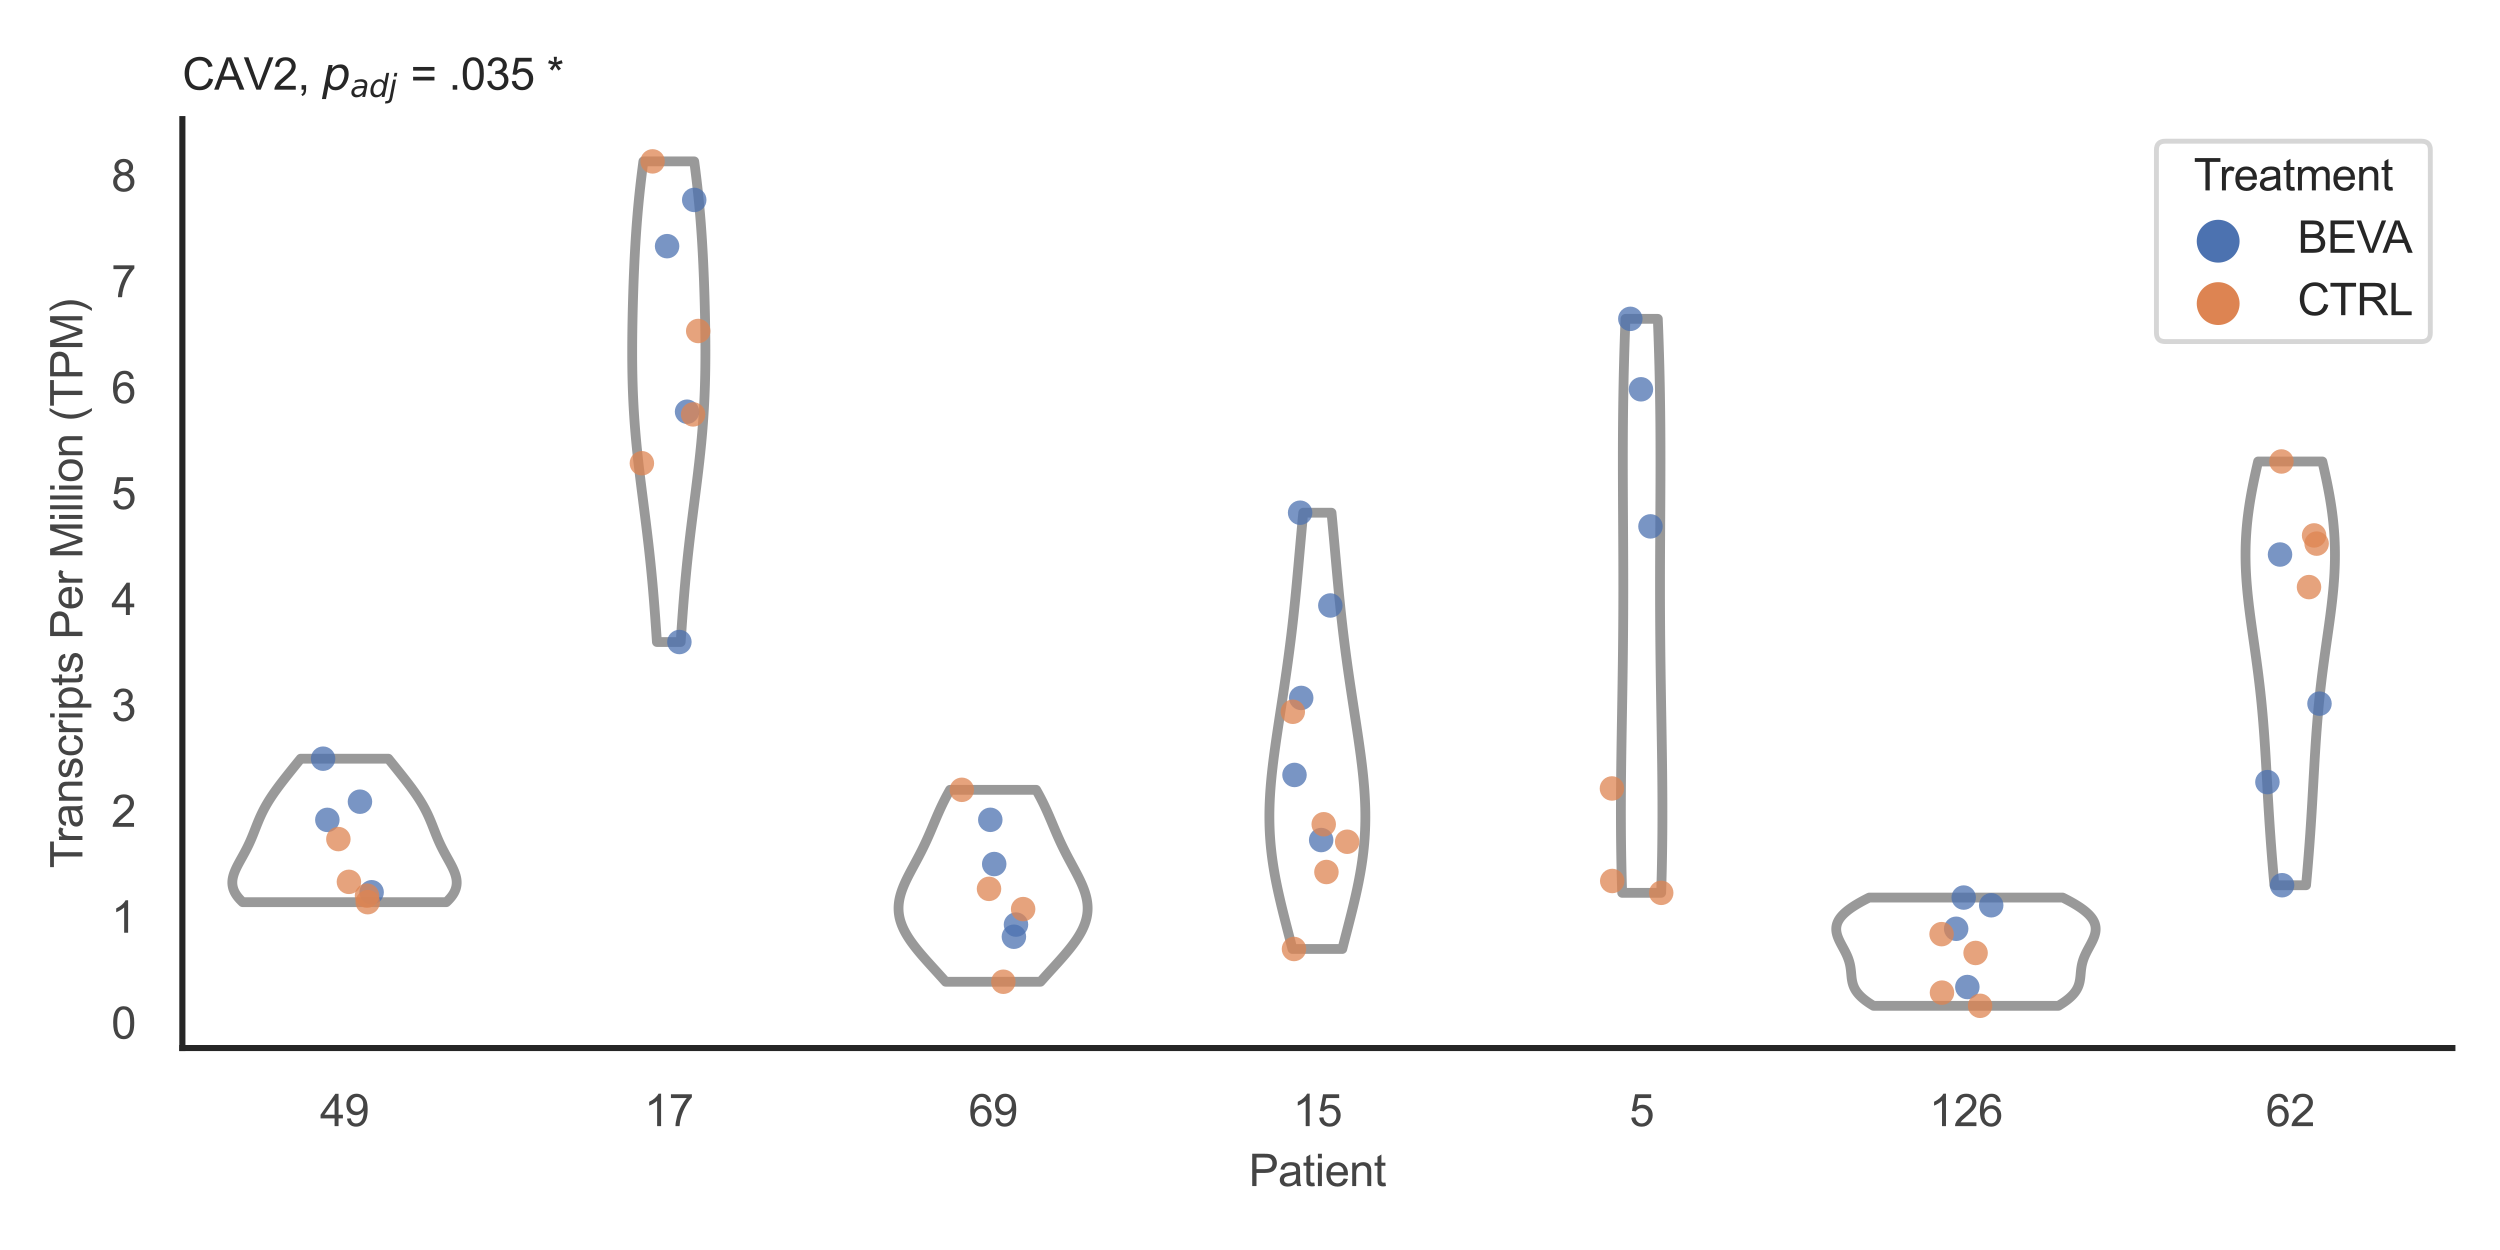 <?xml version="1.0" encoding="utf-8" standalone="no"?>
<!DOCTYPE svg PUBLIC "-//W3C//DTD SVG 1.1//EN"
  "http://www.w3.org/Graphics/SVG/1.1/DTD/svg11.dtd">
<svg xmlns:xlink="http://www.w3.org/1999/xlink" width="510.236pt" height="255.118pt" viewBox="0 0 510.236 255.118" xmlns="http://www.w3.org/2000/svg" version="1.1">
 <defs>
  <style type="text/css">*{stroke-linejoin: round; stroke-linecap: butt}</style>
 </defs>
 <g id="figure_1">
  <g id="patch_1">
   <path d="M 0 255.118 
L 510.236 255.118 
L 510.236 0 
L 0 0 
z
" style="fill: #ffffff"/>
  </g>
  <g id="axes_1">
   <g id="patch_2">
    <path d="M 37.22 213.898 
L 500.516 213.898 
L 500.516 24.32 
L 37.22 24.32 
z
" style="fill: #ffffff"/>
   </g>
   <g id="matplotlib.axis_1">
    <g id="xtick_1">
     <g id="text_1">
      <!-- 49 -->
      <g style="fill: #444444" transform="translate(65.308 229.84)scale(0.09 -0.09)">
       <defs>
        <path id="ArialMT-34" d="M 2069 0 
L 2069 1097 
L 81 1097 
L 81 1613 
L 2172 4581 
L 2631 4581 
L 2631 1613 
L 3250 1613 
L 3250 1097 
L 2631 1097 
L 2631 0 
L 2069 0 
z
M 2069 1613 
L 2069 3678 
L 634 1613 
L 2069 1613 
z
" transform="scale(0.016)"/>
        <path id="ArialMT-39" d="M 350 1059 
L 891 1109 
Q 959 728 1153 556 
Q 1347 384 1650 384 
Q 1909 384 2104 503 
Q 2300 622 2425 820 
Q 2550 1019 2634 1356 
Q 2719 1694 2719 2044 
Q 2719 2081 2716 2156 
Q 2547 1888 2255 1720 
Q 1963 1553 1622 1553 
Q 1053 1553 659 1965 
Q 266 2378 266 3053 
Q 266 3750 677 4175 
Q 1088 4600 1706 4600 
Q 2153 4600 2523 4359 
Q 2894 4119 3086 3673 
Q 3278 3228 3278 2384 
Q 3278 1506 3087 986 
Q 2897 466 2520 194 
Q 2144 -78 1638 -78 
Q 1100 -78 759 220 
Q 419 519 350 1059 
z
M 2653 3081 
Q 2653 3566 2395 3850 
Q 2138 4134 1775 4134 
Q 1400 4134 1122 3828 
Q 844 3522 844 3034 
Q 844 2597 1108 2323 
Q 1372 2050 1759 2050 
Q 2150 2050 2401 2323 
Q 2653 2597 2653 3081 
z
" transform="scale(0.016)"/>
       </defs>
       <use xlink:href="#ArialMT-34"/>
       <use xlink:href="#ArialMT-39" x="55.615"/>
      </g>
     </g>
    </g>
    <g id="xtick_2">
     <g id="text_2">
      <!-- 17 -->
      <g style="fill: #444444" transform="translate(131.493 229.84)scale(0.09 -0.09)">
       <defs>
        <path id="ArialMT-31" d="M 2384 0 
L 1822 0 
L 1822 3584 
Q 1619 3391 1289 3197 
Q 959 3003 697 2906 
L 697 3450 
Q 1169 3672 1522 3987 
Q 1875 4303 2022 4600 
L 2384 4600 
L 2384 0 
z
" transform="scale(0.016)"/>
        <path id="ArialMT-37" d="M 303 3981 
L 303 4522 
L 3269 4522 
L 3269 4084 
Q 2831 3619 2401 2847 
Q 1972 2075 1738 1259 
Q 1569 684 1522 0 
L 944 0 
Q 953 541 1156 1306 
Q 1359 2072 1739 2783 
Q 2119 3494 2547 3981 
L 303 3981 
z
" transform="scale(0.016)"/>
       </defs>
       <use xlink:href="#ArialMT-31"/>
       <use xlink:href="#ArialMT-37" x="55.615"/>
      </g>
     </g>
    </g>
    <g id="xtick_3">
     <g id="text_3">
      <!-- 69 -->
      <g style="fill: #444444" transform="translate(197.678 229.84)scale(0.09 -0.09)">
       <defs>
        <path id="ArialMT-36" d="M 3184 3459 
L 2625 3416 
Q 2550 3747 2413 3897 
Q 2184 4138 1850 4138 
Q 1581 4138 1378 3988 
Q 1113 3794 959 3422 
Q 806 3050 800 2363 
Q 1003 2672 1297 2822 
Q 1591 2972 1913 2972 
Q 2475 2972 2870 2558 
Q 3266 2144 3266 1488 
Q 3266 1056 3080 686 
Q 2894 316 2569 119 
Q 2244 -78 1831 -78 
Q 1128 -78 684 439 
Q 241 956 241 2144 
Q 241 3472 731 4075 
Q 1159 4600 1884 4600 
Q 2425 4600 2770 4297 
Q 3116 3994 3184 3459 
z
M 888 1484 
Q 888 1194 1011 928 
Q 1134 663 1356 523 
Q 1578 384 1822 384 
Q 2178 384 2434 671 
Q 2691 959 2691 1453 
Q 2691 1928 2437 2201 
Q 2184 2475 1800 2475 
Q 1419 2475 1153 2201 
Q 888 1928 888 1484 
z
" transform="scale(0.016)"/>
       </defs>
       <use xlink:href="#ArialMT-36"/>
       <use xlink:href="#ArialMT-39" x="55.615"/>
      </g>
     </g>
    </g>
    <g id="xtick_4">
     <g id="text_4">
      <!-- 15 -->
      <g style="fill: #444444" transform="translate(263.863 229.84)scale(0.09 -0.09)">
       <defs>
        <path id="ArialMT-35" d="M 266 1200 
L 856 1250 
Q 922 819 1161 601 
Q 1400 384 1738 384 
Q 2144 384 2425 690 
Q 2706 997 2706 1503 
Q 2706 1984 2436 2262 
Q 2166 2541 1728 2541 
Q 1456 2541 1237 2417 
Q 1019 2294 894 2097 
L 366 2166 
L 809 4519 
L 3088 4519 
L 3088 3981 
L 1259 3981 
L 1013 2750 
Q 1425 3038 1878 3038 
Q 2478 3038 2890 2622 
Q 3303 2206 3303 1553 
Q 3303 931 2941 478 
Q 2500 -78 1738 -78 
Q 1113 -78 717 272 
Q 322 622 266 1200 
z
" transform="scale(0.016)"/>
       </defs>
       <use xlink:href="#ArialMT-31"/>
       <use xlink:href="#ArialMT-35" x="55.615"/>
      </g>
     </g>
    </g>
    <g id="xtick_5">
     <g id="text_5">
      <!-- 5 -->
      <g style="fill: #444444" transform="translate(332.551 229.84)scale(0.09 -0.09)">
       <use xlink:href="#ArialMT-35"/>
      </g>
     </g>
    </g>
    <g id="xtick_6">
     <g id="text_6">
      <!-- 126 -->
      <g style="fill: #444444" transform="translate(393.731 229.84)scale(0.09 -0.09)">
       <defs>
        <path id="ArialMT-32" d="M 3222 541 
L 3222 0 
L 194 0 
Q 188 203 259 391 
Q 375 700 629 1000 
Q 884 1300 1366 1694 
Q 2113 2306 2375 2664 
Q 2638 3022 2638 3341 
Q 2638 3675 2398 3904 
Q 2159 4134 1775 4134 
Q 1369 4134 1125 3890 
Q 881 3647 878 3216 
L 300 3275 
Q 359 3922 746 4261 
Q 1134 4600 1788 4600 
Q 2447 4600 2831 4234 
Q 3216 3869 3216 3328 
Q 3216 3053 3103 2787 
Q 2991 2522 2730 2228 
Q 2469 1934 1863 1422 
Q 1356 997 1212 845 
Q 1069 694 975 541 
L 3222 541 
z
" transform="scale(0.016)"/>
       </defs>
       <use xlink:href="#ArialMT-31"/>
       <use xlink:href="#ArialMT-32" x="55.615"/>
       <use xlink:href="#ArialMT-36" x="111.23"/>
      </g>
     </g>
    </g>
    <g id="xtick_7">
     <g id="text_7">
      <!-- 62 -->
      <g style="fill: #444444" transform="translate(462.419 229.84)scale(0.09 -0.09)">
       <use xlink:href="#ArialMT-36"/>
       <use xlink:href="#ArialMT-32" x="55.615"/>
      </g>
     </g>
    </g>
    <g id="text_8">
     <!-- Patient -->
     <g style="fill: #444444" transform="translate(254.859 242.071)scale(0.09 -0.09)">
      <defs>
       <path id="ArialMT-50" d="M 494 0 
L 494 4581 
L 2222 4581 
Q 2678 4581 2919 4538 
Q 3256 4481 3484 4323 
Q 3713 4166 3852 3881 
Q 3991 3597 3991 3256 
Q 3991 2672 3619 2267 
Q 3247 1863 2275 1863 
L 1100 1863 
L 1100 0 
L 494 0 
z
M 1100 2403 
L 2284 2403 
Q 2872 2403 3119 2622 
Q 3366 2841 3366 3238 
Q 3366 3525 3220 3729 
Q 3075 3934 2838 4000 
Q 2684 4041 2272 4041 
L 1100 4041 
L 1100 2403 
z
" transform="scale(0.016)"/>
       <path id="ArialMT-61" d="M 2588 409 
Q 2275 144 1986 34 
Q 1697 -75 1366 -75 
Q 819 -75 525 192 
Q 231 459 231 875 
Q 231 1119 342 1320 
Q 453 1522 633 1644 
Q 813 1766 1038 1828 
Q 1203 1872 1538 1913 
Q 2219 1994 2541 2106 
Q 2544 2222 2544 2253 
Q 2544 2597 2384 2738 
Q 2169 2928 1744 2928 
Q 1347 2928 1158 2789 
Q 969 2650 878 2297 
L 328 2372 
Q 403 2725 575 2942 
Q 747 3159 1072 3276 
Q 1397 3394 1825 3394 
Q 2250 3394 2515 3294 
Q 2781 3194 2906 3042 
Q 3031 2891 3081 2659 
Q 3109 2516 3109 2141 
L 3109 1391 
Q 3109 606 3145 398 
Q 3181 191 3288 0 
L 2700 0 
Q 2613 175 2588 409 
z
M 2541 1666 
Q 2234 1541 1622 1453 
Q 1275 1403 1131 1340 
Q 988 1278 909 1158 
Q 831 1038 831 891 
Q 831 666 1001 516 
Q 1172 366 1500 366 
Q 1825 366 2078 508 
Q 2331 650 2450 897 
Q 2541 1088 2541 1459 
L 2541 1666 
z
" transform="scale(0.016)"/>
       <path id="ArialMT-74" d="M 1650 503 
L 1731 6 
Q 1494 -44 1306 -44 
Q 1000 -44 831 53 
Q 663 150 594 308 
Q 525 466 525 972 
L 525 2881 
L 113 2881 
L 113 3319 
L 525 3319 
L 525 4141 
L 1084 4478 
L 1084 3319 
L 1650 3319 
L 1650 2881 
L 1084 2881 
L 1084 941 
Q 1084 700 1114 631 
Q 1144 563 1211 522 
Q 1278 481 1403 481 
Q 1497 481 1650 503 
z
" transform="scale(0.016)"/>
       <path id="ArialMT-69" d="M 425 3934 
L 425 4581 
L 988 4581 
L 988 3934 
L 425 3934 
z
M 425 0 
L 425 3319 
L 988 3319 
L 988 0 
L 425 0 
z
" transform="scale(0.016)"/>
       <path id="ArialMT-65" d="M 2694 1069 
L 3275 997 
Q 3138 488 2766 206 
Q 2394 -75 1816 -75 
Q 1088 -75 661 373 
Q 234 822 234 1631 
Q 234 2469 665 2931 
Q 1097 3394 1784 3394 
Q 2450 3394 2872 2941 
Q 3294 2488 3294 1666 
Q 3294 1616 3291 1516 
L 816 1516 
Q 847 969 1125 678 
Q 1403 388 1819 388 
Q 2128 388 2347 550 
Q 2566 713 2694 1069 
z
M 847 1978 
L 2700 1978 
Q 2663 2397 2488 2606 
Q 2219 2931 1791 2931 
Q 1403 2931 1139 2672 
Q 875 2413 847 1978 
z
" transform="scale(0.016)"/>
       <path id="ArialMT-6e" d="M 422 0 
L 422 3319 
L 928 3319 
L 928 2847 
Q 1294 3394 1984 3394 
Q 2284 3394 2536 3286 
Q 2788 3178 2913 3003 
Q 3038 2828 3088 2588 
Q 3119 2431 3119 2041 
L 3119 0 
L 2556 0 
L 2556 2019 
Q 2556 2363 2490 2533 
Q 2425 2703 2258 2804 
Q 2091 2906 1866 2906 
Q 1506 2906 1245 2678 
Q 984 2450 984 1813 
L 984 0 
L 422 0 
z
" transform="scale(0.016)"/>
      </defs>
      <use xlink:href="#ArialMT-50"/>
      <use xlink:href="#ArialMT-61" x="66.699"/>
      <use xlink:href="#ArialMT-74" x="122.314"/>
      <use xlink:href="#ArialMT-69" x="150.098"/>
      <use xlink:href="#ArialMT-65" x="172.314"/>
      <use xlink:href="#ArialMT-6e" x="227.93"/>
      <use xlink:href="#ArialMT-74" x="283.545"/>
     </g>
    </g>
   </g>
   <g id="matplotlib.axis_2">
    <g id="ytick_1">
     <g id="text_9">
      <!-- 0 -->
      <g style="fill: #444444" transform="translate(22.715 211.986)scale(0.09 -0.09)">
       <defs>
        <path id="ArialMT-30" d="M 266 2259 
Q 266 3072 433 3567 
Q 600 4063 929 4331 
Q 1259 4600 1759 4600 
Q 2128 4600 2406 4451 
Q 2684 4303 2865 4023 
Q 3047 3744 3150 3342 
Q 3253 2941 3253 2259 
Q 3253 1453 3087 958 
Q 2922 463 2592 192 
Q 2263 -78 1759 -78 
Q 1097 -78 719 397 
Q 266 969 266 2259 
z
M 844 2259 
Q 844 1131 1108 757 
Q 1372 384 1759 384 
Q 2147 384 2411 759 
Q 2675 1134 2675 2259 
Q 2675 3391 2411 3762 
Q 2147 4134 1753 4134 
Q 1366 4134 1134 3806 
Q 844 3388 844 2259 
z
" transform="scale(0.016)"/>
       </defs>
       <use xlink:href="#ArialMT-30"/>
      </g>
     </g>
    </g>
    <g id="ytick_2">
     <g id="text_10">
      <!-- 1 -->
      <g style="fill: #444444" transform="translate(22.715 190.369)scale(0.09 -0.09)">
       <use xlink:href="#ArialMT-31"/>
      </g>
     </g>
    </g>
    <g id="ytick_3">
     <g id="text_11">
      <!-- 2 -->
      <g style="fill: #444444" transform="translate(22.715 168.751)scale(0.09 -0.09)">
       <use xlink:href="#ArialMT-32"/>
      </g>
     </g>
    </g>
    <g id="ytick_4">
     <g id="text_12">
      <!-- 3 -->
      <g style="fill: #444444" transform="translate(22.715 147.133)scale(0.09 -0.09)">
       <defs>
        <path id="ArialMT-33" d="M 269 1209 
L 831 1284 
Q 928 806 1161 595 
Q 1394 384 1728 384 
Q 2125 384 2398 659 
Q 2672 934 2672 1341 
Q 2672 1728 2419 1979 
Q 2166 2231 1775 2231 
Q 1616 2231 1378 2169 
L 1441 2663 
Q 1497 2656 1531 2656 
Q 1891 2656 2178 2843 
Q 2466 3031 2466 3422 
Q 2466 3731 2256 3934 
Q 2047 4138 1716 4138 
Q 1388 4138 1169 3931 
Q 950 3725 888 3313 
L 325 3413 
Q 428 3978 793 4289 
Q 1159 4600 1703 4600 
Q 2078 4600 2393 4439 
Q 2709 4278 2876 4000 
Q 3044 3722 3044 3409 
Q 3044 3113 2884 2869 
Q 2725 2625 2413 2481 
Q 2819 2388 3044 2092 
Q 3269 1797 3269 1353 
Q 3269 753 2831 336 
Q 2394 -81 1725 -81 
Q 1122 -81 723 278 
Q 325 638 269 1209 
z
" transform="scale(0.016)"/>
       </defs>
       <use xlink:href="#ArialMT-33"/>
      </g>
     </g>
    </g>
    <g id="ytick_5">
     <g id="text_13">
      <!-- 4 -->
      <g style="fill: #444444" transform="translate(22.715 125.516)scale(0.09 -0.09)">
       <use xlink:href="#ArialMT-34"/>
      </g>
     </g>
    </g>
    <g id="ytick_6">
     <g id="text_14">
      <!-- 5 -->
      <g style="fill: #444444" transform="translate(22.715 103.898)scale(0.09 -0.09)">
       <use xlink:href="#ArialMT-35"/>
      </g>
     </g>
    </g>
    <g id="ytick_7">
     <g id="text_15">
      <!-- 6 -->
      <g style="fill: #444444" transform="translate(22.715 82.281)scale(0.09 -0.09)">
       <use xlink:href="#ArialMT-36"/>
      </g>
     </g>
    </g>
    <g id="ytick_8">
     <g id="text_16">
      <!-- 7 -->
      <g style="fill: #444444" transform="translate(22.715 60.663)scale(0.09 -0.09)">
       <use xlink:href="#ArialMT-37"/>
      </g>
     </g>
    </g>
    <g id="ytick_9">
     <g id="text_17">
      <!-- 8 -->
      <g style="fill: #444444" transform="translate(22.715 39.045)scale(0.09 -0.09)">
       <defs>
        <path id="ArialMT-38" d="M 1131 2484 
Q 781 2613 612 2850 
Q 444 3088 444 3419 
Q 444 3919 803 4259 
Q 1163 4600 1759 4600 
Q 2359 4600 2725 4251 
Q 3091 3903 3091 3403 
Q 3091 3084 2923 2848 
Q 2756 2613 2416 2484 
Q 2838 2347 3058 2040 
Q 3278 1734 3278 1309 
Q 3278 722 2862 322 
Q 2447 -78 1769 -78 
Q 1091 -78 675 323 
Q 259 725 259 1325 
Q 259 1772 486 2073 
Q 713 2375 1131 2484 
z
M 1019 3438 
Q 1019 3113 1228 2906 
Q 1438 2700 1772 2700 
Q 2097 2700 2305 2904 
Q 2513 3109 2513 3406 
Q 2513 3716 2298 3927 
Q 2084 4138 1766 4138 
Q 1444 4138 1231 3931 
Q 1019 3725 1019 3438 
z
M 838 1322 
Q 838 1081 952 856 
Q 1066 631 1291 507 
Q 1516 384 1775 384 
Q 2178 384 2440 643 
Q 2703 903 2703 1303 
Q 2703 1709 2433 1975 
Q 2163 2241 1756 2241 
Q 1359 2241 1098 1978 
Q 838 1716 838 1322 
z
" transform="scale(0.016)"/>
       </defs>
       <use xlink:href="#ArialMT-38"/>
      </g>
     </g>
    </g>
    <g id="text_18">
     <!-- Transcripts Per Million (TPM) -->
     <g style="fill: #444444" transform="translate(16.821 177.194)rotate(-90)scale(0.09 -0.09)">
      <defs>
       <path id="ArialMT-54" d="M 1659 0 
L 1659 4041 
L 150 4041 
L 150 4581 
L 3781 4581 
L 3781 4041 
L 2266 4041 
L 2266 0 
L 1659 0 
z
" transform="scale(0.016)"/>
       <path id="ArialMT-72" d="M 416 0 
L 416 3319 
L 922 3319 
L 922 2816 
Q 1116 3169 1280 3281 
Q 1444 3394 1641 3394 
Q 1925 3394 2219 3213 
L 2025 2691 
Q 1819 2813 1613 2813 
Q 1428 2813 1281 2702 
Q 1134 2591 1072 2394 
Q 978 2094 978 1738 
L 978 0 
L 416 0 
z
" transform="scale(0.016)"/>
       <path id="ArialMT-73" d="M 197 991 
L 753 1078 
Q 800 744 1014 566 
Q 1228 388 1613 388 
Q 2000 388 2187 545 
Q 2375 703 2375 916 
Q 2375 1106 2209 1216 
Q 2094 1291 1634 1406 
Q 1016 1563 777 1677 
Q 538 1791 414 1992 
Q 291 2194 291 2438 
Q 291 2659 392 2848 
Q 494 3038 669 3163 
Q 800 3259 1026 3326 
Q 1253 3394 1513 3394 
Q 1903 3394 2198 3281 
Q 2494 3169 2634 2976 
Q 2775 2784 2828 2463 
L 2278 2388 
Q 2241 2644 2061 2787 
Q 1881 2931 1553 2931 
Q 1166 2931 1000 2803 
Q 834 2675 834 2503 
Q 834 2394 903 2306 
Q 972 2216 1119 2156 
Q 1203 2125 1616 2013 
Q 2213 1853 2448 1751 
Q 2684 1650 2818 1456 
Q 2953 1263 2953 975 
Q 2953 694 2789 445 
Q 2625 197 2315 61 
Q 2006 -75 1616 -75 
Q 969 -75 630 194 
Q 291 463 197 991 
z
" transform="scale(0.016)"/>
       <path id="ArialMT-63" d="M 2588 1216 
L 3141 1144 
Q 3050 572 2676 248 
Q 2303 -75 1759 -75 
Q 1078 -75 664 370 
Q 250 816 250 1647 
Q 250 2184 428 2587 
Q 606 2991 970 3192 
Q 1334 3394 1763 3394 
Q 2303 3394 2647 3120 
Q 2991 2847 3088 2344 
L 2541 2259 
Q 2463 2594 2264 2762 
Q 2066 2931 1784 2931 
Q 1359 2931 1093 2626 
Q 828 2322 828 1663 
Q 828 994 1084 691 
Q 1341 388 1753 388 
Q 2084 388 2306 591 
Q 2528 794 2588 1216 
z
" transform="scale(0.016)"/>
       <path id="ArialMT-70" d="M 422 -1272 
L 422 3319 
L 934 3319 
L 934 2888 
Q 1116 3141 1344 3267 
Q 1572 3394 1897 3394 
Q 2322 3394 2647 3175 
Q 2972 2956 3137 2557 
Q 3303 2159 3303 1684 
Q 3303 1175 3120 767 
Q 2938 359 2589 142 
Q 2241 -75 1856 -75 
Q 1575 -75 1351 44 
Q 1128 163 984 344 
L 984 -1272 
L 422 -1272 
z
M 931 1641 
Q 931 1000 1190 694 
Q 1450 388 1819 388 
Q 2194 388 2461 705 
Q 2728 1022 2728 1688 
Q 2728 2322 2467 2637 
Q 2206 2953 1844 2953 
Q 1484 2953 1207 2617 
Q 931 2281 931 1641 
z
" transform="scale(0.016)"/>
       <path id="ArialMT-20" transform="scale(0.016)"/>
       <path id="ArialMT-4d" d="M 475 0 
L 475 4581 
L 1388 4581 
L 2472 1338 
Q 2622 884 2691 659 
Q 2769 909 2934 1394 
L 4031 4581 
L 4847 4581 
L 4847 0 
L 4263 0 
L 4263 3834 
L 2931 0 
L 2384 0 
L 1059 3900 
L 1059 0 
L 475 0 
z
" transform="scale(0.016)"/>
       <path id="ArialMT-6c" d="M 409 0 
L 409 4581 
L 972 4581 
L 972 0 
L 409 0 
z
" transform="scale(0.016)"/>
       <path id="ArialMT-6f" d="M 213 1659 
Q 213 2581 725 3025 
Q 1153 3394 1769 3394 
Q 2453 3394 2887 2945 
Q 3322 2497 3322 1706 
Q 3322 1066 3130 698 
Q 2938 331 2570 128 
Q 2203 -75 1769 -75 
Q 1072 -75 642 372 
Q 213 819 213 1659 
z
M 791 1659 
Q 791 1022 1069 705 
Q 1347 388 1769 388 
Q 2188 388 2466 706 
Q 2744 1025 2744 1678 
Q 2744 2294 2464 2611 
Q 2184 2928 1769 2928 
Q 1347 2928 1069 2612 
Q 791 2297 791 1659 
z
" transform="scale(0.016)"/>
       <path id="ArialMT-28" d="M 1497 -1347 
Q 1031 -759 709 28 
Q 388 816 388 1659 
Q 388 2403 628 3084 
Q 909 3875 1497 4659 
L 1900 4659 
Q 1522 4009 1400 3731 
Q 1209 3300 1100 2831 
Q 966 2247 966 1656 
Q 966 153 1900 -1347 
L 1497 -1347 
z
" transform="scale(0.016)"/>
       <path id="ArialMT-29" d="M 791 -1347 
L 388 -1347 
Q 1322 153 1322 1656 
Q 1322 2244 1188 2822 
Q 1081 3291 891 3722 
Q 769 4003 388 4659 
L 791 4659 
Q 1378 3875 1659 3084 
Q 1900 2403 1900 1659 
Q 1900 816 1576 28 
Q 1253 -759 791 -1347 
z
" transform="scale(0.016)"/>
      </defs>
      <use xlink:href="#ArialMT-54"/>
      <use xlink:href="#ArialMT-72" x="57.334"/>
      <use xlink:href="#ArialMT-61" x="90.635"/>
      <use xlink:href="#ArialMT-6e" x="146.25"/>
      <use xlink:href="#ArialMT-73" x="201.865"/>
      <use xlink:href="#ArialMT-63" x="251.865"/>
      <use xlink:href="#ArialMT-72" x="301.865"/>
      <use xlink:href="#ArialMT-69" x="335.166"/>
      <use xlink:href="#ArialMT-70" x="357.383"/>
      <use xlink:href="#ArialMT-74" x="412.998"/>
      <use xlink:href="#ArialMT-73" x="440.781"/>
      <use xlink:href="#ArialMT-20" x="490.781"/>
      <use xlink:href="#ArialMT-50" x="518.564"/>
      <use xlink:href="#ArialMT-65" x="585.264"/>
      <use xlink:href="#ArialMT-72" x="640.879"/>
      <use xlink:href="#ArialMT-20" x="674.18"/>
      <use xlink:href="#ArialMT-4d" x="701.963"/>
      <use xlink:href="#ArialMT-69" x="785.264"/>
      <use xlink:href="#ArialMT-6c" x="807.48"/>
      <use xlink:href="#ArialMT-6c" x="829.697"/>
      <use xlink:href="#ArialMT-69" x="851.914"/>
      <use xlink:href="#ArialMT-6f" x="874.131"/>
      <use xlink:href="#ArialMT-6e" x="929.746"/>
      <use xlink:href="#ArialMT-20" x="985.361"/>
      <use xlink:href="#ArialMT-28" x="1013.145"/>
      <use xlink:href="#ArialMT-54" x="1046.445"/>
      <use xlink:href="#ArialMT-50" x="1107.529"/>
      <use xlink:href="#ArialMT-4d" x="1174.229"/>
      <use xlink:href="#ArialMT-29" x="1257.529"/>
     </g>
    </g>
   </g>
   <g id="PolyCollection_1">
    <defs>
     <path id="m7b68f85ab5" d="M 91.093 -70.99 
L 49.532 -70.99 
L 49.224 -71.285 
L 48.94 -71.581 
L 48.68 -71.877 
L 48.444 -72.173 
L 48.233 -72.469 
L 48.047 -72.765 
L 47.886 -73.06 
L 47.749 -73.356 
L 47.637 -73.652 
L 47.548 -73.948 
L 47.483 -74.244 
L 47.44 -74.539 
L 47.418 -74.835 
L 47.418 -75.131 
L 47.437 -75.427 
L 47.475 -75.723 
L 47.53 -76.018 
L 47.601 -76.314 
L 47.687 -76.61 
L 47.787 -76.906 
L 47.899 -77.202 
L 48.022 -77.498 
L 48.154 -77.793 
L 48.295 -78.089 
L 48.442 -78.385 
L 48.595 -78.681 
L 48.753 -78.977 
L 48.913 -79.272 
L 49.076 -79.568 
L 49.24 -79.864 
L 49.405 -80.16 
L 49.569 -80.456 
L 49.731 -80.752 
L 49.892 -81.047 
L 50.05 -81.343 
L 50.205 -81.639 
L 50.357 -81.935 
L 50.505 -82.231 
L 50.65 -82.526 
L 50.791 -82.822 
L 50.928 -83.118 
L 51.062 -83.414 
L 51.192 -83.71 
L 51.319 -84.005 
L 51.444 -84.301 
L 51.565 -84.597 
L 51.685 -84.893 
L 51.803 -85.189 
L 51.919 -85.485 
L 52.035 -85.78 
L 52.151 -86.076 
L 52.267 -86.372 
L 52.384 -86.668 
L 52.502 -86.964 
L 52.622 -87.259 
L 52.744 -87.555 
L 52.869 -87.851 
L 52.997 -88.147 
L 53.128 -88.443 
L 53.263 -88.738 
L 53.403 -89.034 
L 53.546 -89.33 
L 53.694 -89.626 
L 53.847 -89.922 
L 54.004 -90.218 
L 54.167 -90.513 
L 54.334 -90.809 
L 54.506 -91.105 
L 54.683 -91.401 
L 54.865 -91.697 
L 55.051 -91.992 
L 55.242 -92.288 
L 55.437 -92.584 
L 55.637 -92.88 
L 55.84 -93.176 
L 56.047 -93.472 
L 56.258 -93.767 
L 56.472 -94.063 
L 56.689 -94.359 
L 56.909 -94.655 
L 57.131 -94.951 
L 57.356 -95.246 
L 57.583 -95.542 
L 57.812 -95.838 
L 58.043 -96.134 
L 58.275 -96.43 
L 58.509 -96.725 
L 58.744 -97.021 
L 58.979 -97.317 
L 59.216 -97.613 
L 59.454 -97.909 
L 59.692 -98.205 
L 59.93 -98.5 
L 60.169 -98.796 
L 60.409 -99.092 
L 60.648 -99.388 
L 60.887 -99.684 
L 61.127 -99.979 
L 61.366 -100.275 
L 79.259 -100.275 
L 79.259 -100.275 
L 79.498 -99.979 
L 79.738 -99.684 
L 79.977 -99.388 
L 80.217 -99.092 
L 80.456 -98.796 
L 80.695 -98.5 
L 80.933 -98.205 
L 81.172 -97.909 
L 81.409 -97.613 
L 81.646 -97.317 
L 81.882 -97.021 
L 82.116 -96.725 
L 82.35 -96.43 
L 82.582 -96.134 
L 82.813 -95.838 
L 83.042 -95.542 
L 83.269 -95.246 
L 83.494 -94.951 
L 83.716 -94.655 
L 83.936 -94.359 
L 84.153 -94.063 
L 84.367 -93.767 
L 84.578 -93.472 
L 84.785 -93.176 
L 84.988 -92.88 
L 85.188 -92.584 
L 85.383 -92.288 
L 85.574 -91.992 
L 85.76 -91.697 
L 85.942 -91.401 
L 86.119 -91.105 
L 86.291 -90.809 
L 86.458 -90.513 
L 86.621 -90.218 
L 86.778 -89.922 
L 86.931 -89.626 
L 87.079 -89.33 
L 87.223 -89.034 
L 87.362 -88.738 
L 87.497 -88.443 
L 87.628 -88.147 
L 87.756 -87.851 
L 87.881 -87.555 
L 88.003 -87.259 
L 88.123 -86.964 
L 88.241 -86.668 
L 88.358 -86.372 
L 88.474 -86.076 
L 88.59 -85.78 
L 88.706 -85.485 
L 88.823 -85.189 
L 88.94 -84.893 
L 89.06 -84.597 
L 89.182 -84.301 
L 89.306 -84.005 
L 89.433 -83.71 
L 89.563 -83.414 
L 89.697 -83.118 
L 89.834 -82.822 
L 89.975 -82.526 
L 90.12 -82.231 
L 90.268 -81.935 
L 90.42 -81.639 
L 90.575 -81.343 
L 90.733 -81.047 
L 90.894 -80.752 
L 91.056 -80.456 
L 91.22 -80.16 
L 91.385 -79.864 
L 91.549 -79.568 
L 91.712 -79.272 
L 91.873 -78.977 
L 92.03 -78.681 
L 92.183 -78.385 
L 92.331 -78.089 
L 92.471 -77.793 
L 92.603 -77.498 
L 92.726 -77.202 
L 92.838 -76.906 
L 92.938 -76.61 
L 93.024 -76.314 
L 93.095 -76.018 
L 93.15 -75.723 
L 93.188 -75.427 
L 93.207 -75.131 
L 93.207 -74.835 
L 93.185 -74.539 
L 93.142 -74.244 
L 93.077 -73.948 
L 92.988 -73.652 
L 92.876 -73.356 
L 92.739 -73.06 
L 92.578 -72.765 
L 92.392 -72.469 
L 92.181 -72.173 
L 91.945 -71.877 
L 91.685 -71.581 
L 91.401 -71.285 
L 91.093 -70.99 
z
" style="stroke: #999999; stroke-width: 2"/>
    </defs>
    <g clip-path="url(#pdbcfa3a2c5)">
     <use xlink:href="#m7b68f85ab5" x="0" y="255.118" style="fill: #ffffff; stroke: #999999; stroke-width: 2"/>
    </g>
   </g>
   <g id="PolyCollection_2">
    <defs>
     <path id="mf344935d18" d="M 138.922 -124.086 
L 134.073 -124.086 
L 134.007 -125.077 
L 133.94 -126.067 
L 133.872 -127.058 
L 133.802 -128.049 
L 133.731 -129.04 
L 133.658 -130.031 
L 133.583 -131.022 
L 133.505 -132.013 
L 133.426 -133.003 
L 133.343 -133.994 
L 133.259 -134.985 
L 133.171 -135.976 
L 133.08 -136.967 
L 132.987 -137.958 
L 132.89 -138.949 
L 132.79 -139.939 
L 132.687 -140.93 
L 132.582 -141.921 
L 132.473 -142.912 
L 132.361 -143.903 
L 132.246 -144.894 
L 132.129 -145.885 
L 132.01 -146.875 
L 131.889 -147.866 
L 131.766 -148.857 
L 131.641 -149.848 
L 131.515 -150.839 
L 131.389 -151.83 
L 131.262 -152.821 
L 131.136 -153.812 
L 131.01 -154.802 
L 130.885 -155.793 
L 130.761 -156.784 
L 130.639 -157.775 
L 130.52 -158.766 
L 130.403 -159.757 
L 130.289 -160.748 
L 130.179 -161.738 
L 130.073 -162.729 
L 129.971 -163.72 
L 129.874 -164.711 
L 129.781 -165.702 
L 129.694 -166.693 
L 129.611 -167.684 
L 129.535 -168.674 
L 129.463 -169.665 
L 129.398 -170.656 
L 129.337 -171.647 
L 129.283 -172.638 
L 129.234 -173.629 
L 129.191 -174.62 
L 129.153 -175.61 
L 129.121 -176.601 
L 129.094 -177.592 
L 129.071 -178.583 
L 129.053 -179.574 
L 129.04 -180.565 
L 129.031 -181.556 
L 129.027 -182.546 
L 129.026 -183.537 
L 129.028 -184.528 
L 129.034 -185.519 
L 129.043 -186.51 
L 129.055 -187.501 
L 129.069 -188.492 
L 129.087 -189.483 
L 129.106 -190.473 
L 129.128 -191.464 
L 129.152 -192.455 
L 129.178 -193.446 
L 129.207 -194.437 
L 129.238 -195.428 
L 129.27 -196.419 
L 129.305 -197.409 
L 129.343 -198.4 
L 129.382 -199.391 
L 129.425 -200.382 
L 129.47 -201.373 
L 129.518 -202.364 
L 129.569 -203.355 
L 129.623 -204.345 
L 129.681 -205.336 
L 129.742 -206.327 
L 129.807 -207.318 
L 129.876 -208.309 
L 129.949 -209.3 
L 130.027 -210.291 
L 130.109 -211.281 
L 130.195 -212.272 
L 130.286 -213.263 
L 130.382 -214.254 
L 130.482 -215.245 
L 130.587 -216.236 
L 130.697 -217.227 
L 130.811 -218.217 
L 130.929 -219.208 
L 131.052 -220.199 
L 131.179 -221.19 
L 131.309 -222.181 
L 141.686 -222.181 
L 141.686 -222.181 
L 141.817 -221.19 
L 141.944 -220.199 
L 142.066 -219.208 
L 142.185 -218.217 
L 142.299 -217.227 
L 142.408 -216.236 
L 142.513 -215.245 
L 142.614 -214.254 
L 142.709 -213.263 
L 142.8 -212.272 
L 142.887 -211.281 
L 142.969 -210.291 
L 143.046 -209.3 
L 143.119 -208.309 
L 143.188 -207.318 
L 143.254 -206.327 
L 143.315 -205.336 
L 143.373 -204.345 
L 143.427 -203.355 
L 143.478 -202.364 
L 143.526 -201.373 
L 143.571 -200.382 
L 143.613 -199.391 
L 143.653 -198.4 
L 143.69 -197.409 
L 143.725 -196.419 
L 143.758 -195.428 
L 143.789 -194.437 
L 143.817 -193.446 
L 143.843 -192.455 
L 143.867 -191.464 
L 143.889 -190.473 
L 143.909 -189.483 
L 143.926 -188.492 
L 143.941 -187.501 
L 143.953 -186.51 
L 143.962 -185.519 
L 143.967 -184.528 
L 143.97 -183.537 
L 143.969 -182.546 
L 143.964 -181.556 
L 143.955 -180.565 
L 143.942 -179.574 
L 143.924 -178.583 
L 143.902 -177.592 
L 143.875 -176.601 
L 143.842 -175.61 
L 143.804 -174.62 
L 143.761 -173.629 
L 143.712 -172.638 
L 143.658 -171.647 
L 143.598 -170.656 
L 143.532 -169.665 
L 143.461 -168.674 
L 143.384 -167.684 
L 143.302 -166.693 
L 143.214 -165.702 
L 143.122 -164.711 
L 143.024 -163.72 
L 142.922 -162.729 
L 142.816 -161.738 
L 142.706 -160.748 
L 142.592 -159.757 
L 142.476 -158.766 
L 142.356 -157.775 
L 142.234 -156.784 
L 142.111 -155.793 
L 141.986 -154.802 
L 141.86 -153.812 
L 141.733 -152.821 
L 141.607 -151.83 
L 141.48 -150.839 
L 141.355 -149.848 
L 141.23 -148.857 
L 141.107 -147.866 
L 140.985 -146.875 
L 140.866 -145.885 
L 140.749 -144.894 
L 140.635 -143.903 
L 140.523 -142.912 
L 140.414 -141.921 
L 140.308 -140.93 
L 140.205 -139.939 
L 140.105 -138.949 
L 140.009 -137.958 
L 139.915 -136.967 
L 139.825 -135.976 
L 139.737 -134.985 
L 139.652 -133.994 
L 139.57 -133.003 
L 139.49 -132.013 
L 139.413 -131.022 
L 139.338 -130.031 
L 139.265 -129.04 
L 139.193 -128.049 
L 139.124 -127.058 
L 139.055 -126.067 
L 138.988 -125.077 
L 138.922 -124.086 
z
" style="stroke: #999999; stroke-width: 2"/>
    </defs>
    <g clip-path="url(#pdbcfa3a2c5)">
     <use xlink:href="#mf344935d18" x="0" y="255.118" style="fill: #ffffff; stroke: #999999; stroke-width: 2"/>
    </g>
   </g>
   <g id="PolyCollection_3">
    <defs>
     <path id="mb2d7b562d1" d="M 212.362 -54.75 
L 193.004 -54.75 
L 192.652 -55.145 
L 192.298 -55.541 
L 191.941 -55.937 
L 191.583 -56.332 
L 191.224 -56.728 
L 190.863 -57.124 
L 190.503 -57.519 
L 190.143 -57.915 
L 189.785 -58.311 
L 189.428 -58.707 
L 189.074 -59.102 
L 188.724 -59.498 
L 188.378 -59.894 
L 188.036 -60.289 
L 187.701 -60.685 
L 187.373 -61.081 
L 187.052 -61.476 
L 186.739 -61.872 
L 186.436 -62.268 
L 186.143 -62.663 
L 185.861 -63.059 
L 185.591 -63.455 
L 185.333 -63.85 
L 185.089 -64.246 
L 184.859 -64.642 
L 184.644 -65.037 
L 184.444 -65.433 
L 184.261 -65.829 
L 184.094 -66.224 
L 183.944 -66.62 
L 183.811 -67.016 
L 183.696 -67.411 
L 183.599 -67.807 
L 183.52 -68.203 
L 183.46 -68.598 
L 183.417 -68.994 
L 183.393 -69.39 
L 183.386 -69.785 
L 183.397 -70.181 
L 183.426 -70.577 
L 183.471 -70.972 
L 183.532 -71.368 
L 183.609 -71.764 
L 183.701 -72.159 
L 183.807 -72.555 
L 183.927 -72.951 
L 184.059 -73.346 
L 184.204 -73.742 
L 184.359 -74.138 
L 184.524 -74.533 
L 184.698 -74.929 
L 184.881 -75.325 
L 185.07 -75.72 
L 185.266 -76.116 
L 185.467 -76.512 
L 185.672 -76.907 
L 185.88 -77.303 
L 186.091 -77.699 
L 186.303 -78.094 
L 186.517 -78.49 
L 186.73 -78.886 
L 186.943 -79.281 
L 187.155 -79.677 
L 187.365 -80.073 
L 187.573 -80.469 
L 187.778 -80.864 
L 187.981 -81.26 
L 188.18 -81.656 
L 188.376 -82.051 
L 188.568 -82.447 
L 188.757 -82.843 
L 188.943 -83.238 
L 189.125 -83.634 
L 189.304 -84.03 
L 189.481 -84.425 
L 189.654 -84.821 
L 189.826 -85.217 
L 189.995 -85.612 
L 190.163 -86.008 
L 190.33 -86.404 
L 190.497 -86.799 
L 190.663 -87.195 
L 190.83 -87.591 
L 190.998 -87.986 
L 191.167 -88.382 
L 191.338 -88.778 
L 191.512 -89.173 
L 191.688 -89.569 
L 191.867 -89.965 
L 192.05 -90.36 
L 192.237 -90.756 
L 192.428 -91.152 
L 192.624 -91.547 
L 192.824 -91.943 
L 193.028 -92.339 
L 193.237 -92.734 
L 193.451 -93.13 
L 193.67 -93.526 
L 193.893 -93.921 
L 211.473 -93.921 
L 211.473 -93.921 
L 211.696 -93.526 
L 211.915 -93.13 
L 212.129 -92.734 
L 212.338 -92.339 
L 212.542 -91.943 
L 212.742 -91.547 
L 212.938 -91.152 
L 213.129 -90.756 
L 213.316 -90.36 
L 213.499 -89.965 
L 213.678 -89.569 
L 213.854 -89.173 
L 214.028 -88.778 
L 214.199 -88.382 
L 214.368 -87.986 
L 214.536 -87.591 
L 214.703 -87.195 
L 214.869 -86.799 
L 215.036 -86.404 
L 215.203 -86.008 
L 215.371 -85.612 
L 215.54 -85.217 
L 215.712 -84.821 
L 215.885 -84.425 
L 216.061 -84.03 
L 216.241 -83.634 
L 216.423 -83.238 
L 216.609 -82.843 
L 216.798 -82.447 
L 216.99 -82.051 
L 217.186 -81.656 
L 217.385 -81.26 
L 217.588 -80.864 
L 217.793 -80.469 
L 218.001 -80.073 
L 218.211 -79.677 
L 218.423 -79.281 
L 218.636 -78.886 
L 218.849 -78.49 
L 219.062 -78.094 
L 219.275 -77.699 
L 219.486 -77.303 
L 219.694 -76.907 
L 219.899 -76.512 
L 220.1 -76.116 
L 220.296 -75.72 
L 220.485 -75.325 
L 220.667 -74.929 
L 220.842 -74.533 
L 221.007 -74.138 
L 221.162 -73.742 
L 221.307 -73.346 
L 221.439 -72.951 
L 221.559 -72.555 
L 221.665 -72.159 
L 221.757 -71.764 
L 221.834 -71.368 
L 221.895 -70.972 
L 221.94 -70.577 
L 221.969 -70.181 
L 221.98 -69.785 
L 221.973 -69.39 
L 221.949 -68.994 
L 221.906 -68.598 
L 221.845 -68.203 
L 221.767 -67.807 
L 221.67 -67.411 
L 221.555 -67.016 
L 221.422 -66.62 
L 221.272 -66.224 
L 221.105 -65.829 
L 220.922 -65.433 
L 220.722 -65.037 
L 220.507 -64.642 
L 220.277 -64.246 
L 220.033 -63.85 
L 219.775 -63.455 
L 219.505 -63.059 
L 219.223 -62.663 
L 218.93 -62.268 
L 218.627 -61.872 
L 218.314 -61.476 
L 217.993 -61.081 
L 217.665 -60.685 
L 217.329 -60.289 
L 216.988 -59.894 
L 216.642 -59.498 
L 216.292 -59.102 
L 215.938 -58.707 
L 215.581 -58.311 
L 215.223 -57.915 
L 214.863 -57.519 
L 214.503 -57.124 
L 214.142 -56.728 
L 213.783 -56.332 
L 213.424 -55.937 
L 213.068 -55.541 
L 212.714 -55.145 
L 212.362 -54.75 
z
" style="stroke: #999999; stroke-width: 2"/>
    </defs>
    <g clip-path="url(#pdbcfa3a2c5)">
     <use xlink:href="#mb2d7b562d1" x="0" y="255.118" style="fill: #ffffff; stroke: #999999; stroke-width: 2"/>
    </g>
   </g>
   <g id="PolyCollection_4">
    <defs>
     <path id="m5fe3c3dea9" d="M 273.958 -61.434 
L 263.779 -61.434 
L 263.549 -62.334 
L 263.318 -63.233 
L 263.086 -64.132 
L 262.853 -65.032 
L 262.621 -65.931 
L 262.39 -66.831 
L 262.161 -67.73 
L 261.934 -68.63 
L 261.711 -69.529 
L 261.493 -70.428 
L 261.279 -71.328 
L 261.072 -72.227 
L 260.871 -73.127 
L 260.678 -74.026 
L 260.493 -74.925 
L 260.317 -75.825 
L 260.151 -76.724 
L 259.995 -77.624 
L 259.85 -78.523 
L 259.717 -79.423 
L 259.595 -80.322 
L 259.486 -81.221 
L 259.389 -82.121 
L 259.305 -83.02 
L 259.235 -83.92 
L 259.177 -84.819 
L 259.132 -85.718 
L 259.1 -86.618 
L 259.081 -87.517 
L 259.074 -88.417 
L 259.079 -89.316 
L 259.097 -90.216 
L 259.125 -91.115 
L 259.165 -92.014 
L 259.215 -92.914 
L 259.274 -93.813 
L 259.343 -94.713 
L 259.421 -95.612 
L 259.506 -96.511 
L 259.6 -97.411 
L 259.699 -98.31 
L 259.805 -99.21 
L 259.917 -100.109 
L 260.033 -101.009 
L 260.154 -101.908 
L 260.279 -102.807 
L 260.407 -103.707 
L 260.537 -104.606 
L 260.67 -105.506 
L 260.805 -106.405 
L 260.941 -107.304 
L 261.078 -108.204 
L 261.216 -109.103 
L 261.354 -110.003 
L 261.492 -110.902 
L 261.63 -111.802 
L 261.767 -112.701 
L 261.903 -113.6 
L 262.039 -114.5 
L 262.173 -115.399 
L 262.305 -116.299 
L 262.436 -117.198 
L 262.565 -118.097 
L 262.692 -118.997 
L 262.817 -119.896 
L 262.94 -120.796 
L 263.061 -121.695 
L 263.179 -122.595 
L 263.294 -123.494 
L 263.408 -124.393 
L 263.519 -125.293 
L 263.627 -126.192 
L 263.733 -127.092 
L 263.836 -127.991 
L 263.937 -128.89 
L 264.035 -129.79 
L 264.131 -130.689 
L 264.225 -131.589 
L 264.317 -132.488 
L 264.407 -133.387 
L 264.496 -134.287 
L 264.582 -135.186 
L 264.667 -136.086 
L 264.751 -136.985 
L 264.834 -137.885 
L 264.916 -138.784 
L 264.998 -139.683 
L 265.079 -140.583 
L 265.159 -141.482 
L 265.24 -142.382 
L 265.321 -143.281 
L 265.401 -144.18 
L 265.483 -145.08 
L 265.565 -145.979 
L 265.647 -146.879 
L 265.73 -147.778 
L 265.814 -148.678 
L 265.899 -149.577 
L 265.985 -150.476 
L 271.751 -150.476 
L 271.751 -150.476 
L 271.837 -149.577 
L 271.922 -148.678 
L 272.006 -147.778 
L 272.089 -146.879 
L 272.172 -145.979 
L 272.253 -145.08 
L 272.335 -144.18 
L 272.416 -143.281 
L 272.496 -142.382 
L 272.577 -141.482 
L 272.658 -140.583 
L 272.738 -139.683 
L 272.82 -138.784 
L 272.902 -137.885 
L 272.985 -136.985 
L 273.069 -136.086 
L 273.154 -135.186 
L 273.241 -134.287 
L 273.329 -133.387 
L 273.419 -132.488 
L 273.511 -131.589 
L 273.605 -130.689 
L 273.701 -129.79 
L 273.8 -128.89 
L 273.9 -127.991 
L 274.004 -127.092 
L 274.109 -126.192 
L 274.218 -125.293 
L 274.328 -124.393 
L 274.442 -123.494 
L 274.557 -122.595 
L 274.676 -121.695 
L 274.796 -120.796 
L 274.919 -119.896 
L 275.044 -118.997 
L 275.171 -118.097 
L 275.3 -117.198 
L 275.431 -116.299 
L 275.564 -115.399 
L 275.698 -114.5 
L 275.833 -113.6 
L 275.969 -112.701 
L 276.106 -111.802 
L 276.244 -110.902 
L 276.382 -110.003 
L 276.52 -109.103 
L 276.658 -108.204 
L 276.795 -107.304 
L 276.931 -106.405 
L 277.066 -105.506 
L 277.199 -104.606 
L 277.33 -103.707 
L 277.457 -102.807 
L 277.582 -101.908 
L 277.703 -101.009 
L 277.819 -100.109 
L 277.931 -99.21 
L 278.037 -98.31 
L 278.137 -97.411 
L 278.23 -96.511 
L 278.315 -95.612 
L 278.393 -94.713 
L 278.462 -93.813 
L 278.522 -92.914 
L 278.572 -92.014 
L 278.611 -91.115 
L 278.64 -90.216 
L 278.657 -89.316 
L 278.662 -88.417 
L 278.656 -87.517 
L 278.636 -86.618 
L 278.604 -85.718 
L 278.559 -84.819 
L 278.502 -83.92 
L 278.431 -83.02 
L 278.347 -82.121 
L 278.25 -81.221 
L 278.141 -80.322 
L 278.02 -79.423 
L 277.886 -78.523 
L 277.741 -77.624 
L 277.586 -76.724 
L 277.419 -75.825 
L 277.244 -74.925 
L 277.059 -74.026 
L 276.865 -73.127 
L 276.665 -72.227 
L 276.457 -71.328 
L 276.243 -70.428 
L 276.025 -69.529 
L 275.802 -68.63 
L 275.575 -67.73 
L 275.346 -66.831 
L 275.115 -65.931 
L 274.883 -65.032 
L 274.65 -64.132 
L 274.418 -63.233 
L 274.187 -62.334 
L 273.958 -61.434 
z
" style="stroke: #999999; stroke-width: 2"/>
    </defs>
    <g clip-path="url(#pdbcfa3a2c5)">
     <use xlink:href="#m5fe3c3dea9" x="0" y="255.118" style="fill: #ffffff; stroke: #999999; stroke-width: 2"/>
    </g>
   </g>
   <g id="PolyCollection_5">
    <defs>
     <path id="m98b7d1b0b0" d="M 339.034 -72.896 
L 331.073 -72.896 
L 331.036 -74.079 
L 331.002 -75.262 
L 330.971 -76.445 
L 330.943 -77.629 
L 330.918 -78.812 
L 330.895 -79.995 
L 330.876 -81.179 
L 330.859 -82.362 
L 330.845 -83.545 
L 330.834 -84.729 
L 330.826 -85.912 
L 330.82 -87.095 
L 330.816 -88.278 
L 330.815 -89.462 
L 330.817 -90.645 
L 330.82 -91.828 
L 330.826 -93.012 
L 330.833 -94.195 
L 330.842 -95.378 
L 330.853 -96.561 
L 330.866 -97.745 
L 330.88 -98.928 
L 330.895 -100.111 
L 330.912 -101.295 
L 330.929 -102.478 
L 330.947 -103.661 
L 330.966 -104.845 
L 330.985 -106.028 
L 331.005 -107.211 
L 331.025 -108.394 
L 331.045 -109.578 
L 331.065 -110.761 
L 331.085 -111.944 
L 331.105 -113.128 
L 331.124 -114.311 
L 331.142 -115.494 
L 331.16 -116.677 
L 331.177 -117.861 
L 331.194 -119.044 
L 331.209 -120.227 
L 331.224 -121.411 
L 331.237 -122.594 
L 331.249 -123.777 
L 331.26 -124.961 
L 331.27 -126.144 
L 331.279 -127.327 
L 331.286 -128.51 
L 331.293 -129.694 
L 331.298 -130.877 
L 331.301 -132.06 
L 331.304 -133.244 
L 331.306 -134.427 
L 331.306 -135.61 
L 331.305 -136.793 
L 331.304 -137.977 
L 331.301 -139.16 
L 331.298 -140.343 
L 331.294 -141.527 
L 331.289 -142.71 
L 331.283 -143.893 
L 331.278 -145.076 
L 331.271 -146.26 
L 331.265 -147.443 
L 331.258 -148.626 
L 331.252 -149.81 
L 331.245 -150.993 
L 331.239 -152.176 
L 331.233 -153.36 
L 331.228 -154.543 
L 331.223 -155.726 
L 331.219 -156.909 
L 331.216 -158.093 
L 331.213 -159.276 
L 331.212 -160.459 
L 331.212 -161.643 
L 331.213 -162.826 
L 331.216 -164.009 
L 331.22 -165.192 
L 331.225 -166.376 
L 331.233 -167.559 
L 331.242 -168.742 
L 331.253 -169.926 
L 331.266 -171.109 
L 331.28 -172.292 
L 331.297 -173.476 
L 331.316 -174.659 
L 331.337 -175.842 
L 331.36 -177.025 
L 331.385 -178.209 
L 331.412 -179.392 
L 331.442 -180.575 
L 331.473 -181.759 
L 331.507 -182.942 
L 331.543 -184.125 
L 331.581 -185.308 
L 331.621 -186.492 
L 331.663 -187.675 
L 331.707 -188.858 
L 331.753 -190.042 
L 338.353 -190.042 
L 338.353 -190.042 
L 338.399 -188.858 
L 338.443 -187.675 
L 338.485 -186.492 
L 338.525 -185.308 
L 338.563 -184.125 
L 338.599 -182.942 
L 338.633 -181.759 
L 338.665 -180.575 
L 338.694 -179.392 
L 338.722 -178.209 
L 338.747 -177.025 
L 338.77 -175.842 
L 338.791 -174.659 
L 338.809 -173.476 
L 338.826 -172.292 
L 338.841 -171.109 
L 338.854 -169.926 
L 338.865 -168.742 
L 338.874 -167.559 
L 338.881 -166.376 
L 338.887 -165.192 
L 338.891 -164.009 
L 338.893 -162.826 
L 338.895 -161.643 
L 338.895 -160.459 
L 338.893 -159.276 
L 338.891 -158.093 
L 338.888 -156.909 
L 338.884 -155.726 
L 338.879 -154.543 
L 338.873 -153.36 
L 338.867 -152.176 
L 338.861 -150.993 
L 338.855 -149.81 
L 338.848 -148.626 
L 338.842 -147.443 
L 338.835 -146.26 
L 338.829 -145.076 
L 338.823 -143.893 
L 338.818 -142.71 
L 338.813 -141.527 
L 338.809 -140.343 
L 338.805 -139.16 
L 338.803 -137.977 
L 338.801 -136.793 
L 338.801 -135.61 
L 338.801 -134.427 
L 338.802 -133.244 
L 338.805 -132.06 
L 338.809 -130.877 
L 338.814 -129.694 
L 338.82 -128.51 
L 338.828 -127.327 
L 338.836 -126.144 
L 338.846 -124.961 
L 338.857 -123.777 
L 338.87 -122.594 
L 338.883 -121.411 
L 338.897 -120.227 
L 338.913 -119.044 
L 338.929 -117.861 
L 338.946 -116.677 
L 338.964 -115.494 
L 338.983 -114.311 
L 339.002 -113.128 
L 339.021 -111.944 
L 339.041 -110.761 
L 339.061 -109.578 
L 339.081 -108.394 
L 339.101 -107.211 
L 339.121 -106.028 
L 339.14 -104.845 
L 339.159 -103.661 
L 339.177 -102.478 
L 339.195 -101.295 
L 339.211 -100.111 
L 339.227 -98.928 
L 339.241 -97.745 
L 339.253 -96.561 
L 339.264 -95.378 
L 339.273 -94.195 
L 339.281 -93.012 
L 339.287 -91.828 
L 339.29 -90.645 
L 339.291 -89.462 
L 339.29 -88.278 
L 339.287 -87.095 
L 339.281 -85.912 
L 339.272 -84.729 
L 339.261 -83.545 
L 339.247 -82.362 
L 339.231 -81.179 
L 339.211 -79.995 
L 339.189 -78.812 
L 339.164 -77.629 
L 339.135 -76.445 
L 339.104 -75.262 
L 339.071 -74.079 
L 339.034 -72.896 
z
" style="stroke: #999999; stroke-width: 2"/>
    </defs>
    <g clip-path="url(#pdbcfa3a2c5)">
     <use xlink:href="#m98b7d1b0b0" x="0" y="255.118" style="fill: #ffffff; stroke: #999999; stroke-width: 2"/>
    </g>
   </g>
   <g id="PolyCollection_6">
    <defs>
     <path id="mf6e350ede1" d="M 420.106 -49.837 
L 382.371 -49.837 
L 382.006 -50.06 
L 381.656 -50.283 
L 381.322 -50.507 
L 381.004 -50.73 
L 380.702 -50.953 
L 380.418 -51.176 
L 380.151 -51.399 
L 379.902 -51.622 
L 379.669 -51.846 
L 379.454 -52.069 
L 379.256 -52.292 
L 379.074 -52.515 
L 378.909 -52.738 
L 378.759 -52.961 
L 378.625 -53.184 
L 378.505 -53.408 
L 378.398 -53.631 
L 378.305 -53.854 
L 378.223 -54.077 
L 378.152 -54.3 
L 378.091 -54.523 
L 378.039 -54.747 
L 377.995 -54.97 
L 377.957 -55.193 
L 377.925 -55.416 
L 377.897 -55.639 
L 377.873 -55.862 
L 377.851 -56.085 
L 377.83 -56.309 
L 377.81 -56.532 
L 377.788 -56.755 
L 377.766 -56.978 
L 377.74 -57.201 
L 377.712 -57.424 
L 377.679 -57.648 
L 377.642 -57.871 
L 377.601 -58.094 
L 377.553 -58.317 
L 377.5 -58.54 
L 377.441 -58.763 
L 377.375 -58.986 
L 377.303 -59.21 
L 377.226 -59.433 
L 377.141 -59.656 
L 377.052 -59.879 
L 376.956 -60.102 
L 376.855 -60.325 
L 376.75 -60.549 
L 376.64 -60.772 
L 376.527 -60.995 
L 376.411 -61.218 
L 376.292 -61.441 
L 376.172 -61.664 
L 376.052 -61.887 
L 375.931 -62.111 
L 375.812 -62.334 
L 375.695 -62.557 
L 375.58 -62.78 
L 375.47 -63.003 
L 375.364 -63.226 
L 375.264 -63.45 
L 375.17 -63.673 
L 375.084 -63.896 
L 375.007 -64.119 
L 374.938 -64.342 
L 374.88 -64.565 
L 374.833 -64.788 
L 374.797 -65.012 
L 374.774 -65.235 
L 374.764 -65.458 
L 374.768 -65.681 
L 374.786 -65.904 
L 374.82 -66.127 
L 374.868 -66.351 
L 374.933 -66.574 
L 375.014 -66.797 
L 375.112 -67.02 
L 375.226 -67.243 
L 375.358 -67.466 
L 375.507 -67.689 
L 375.674 -67.913 
L 375.859 -68.136 
L 376.061 -68.359 
L 376.28 -68.582 
L 376.517 -68.805 
L 376.772 -69.028 
L 377.044 -69.252 
L 377.332 -69.475 
L 377.637 -69.698 
L 377.958 -69.921 
L 378.295 -70.144 
L 378.648 -70.367 
L 379.015 -70.59 
L 379.396 -70.814 
L 379.791 -71.037 
L 380.198 -71.26 
L 380.618 -71.483 
L 381.05 -71.706 
L 381.492 -71.929 
L 420.985 -71.929 
L 420.985 -71.929 
L 421.427 -71.706 
L 421.859 -71.483 
L 422.279 -71.26 
L 422.686 -71.037 
L 423.081 -70.814 
L 423.462 -70.59 
L 423.829 -70.367 
L 424.182 -70.144 
L 424.519 -69.921 
L 424.84 -69.698 
L 425.145 -69.475 
L 425.433 -69.252 
L 425.705 -69.028 
L 425.959 -68.805 
L 426.197 -68.582 
L 426.416 -68.359 
L 426.618 -68.136 
L 426.803 -67.913 
L 426.97 -67.689 
L 427.119 -67.466 
L 427.251 -67.243 
L 427.365 -67.02 
L 427.463 -66.797 
L 427.544 -66.574 
L 427.609 -66.351 
L 427.657 -66.127 
L 427.69 -65.904 
L 427.709 -65.681 
L 427.713 -65.458 
L 427.703 -65.235 
L 427.679 -65.012 
L 427.644 -64.788 
L 427.597 -64.565 
L 427.538 -64.342 
L 427.47 -64.119 
L 427.393 -63.896 
L 427.307 -63.673 
L 427.213 -63.45 
L 427.113 -63.226 
L 427.007 -63.003 
L 426.896 -62.78 
L 426.782 -62.557 
L 426.665 -62.334 
L 426.545 -62.111 
L 426.425 -61.887 
L 426.305 -61.664 
L 426.185 -61.441 
L 426.066 -61.218 
L 425.95 -60.995 
L 425.837 -60.772 
L 425.727 -60.549 
L 425.622 -60.325 
L 425.521 -60.102 
L 425.425 -59.879 
L 425.335 -59.656 
L 425.251 -59.433 
L 425.173 -59.21 
L 425.102 -58.986 
L 425.036 -58.763 
L 424.977 -58.54 
L 424.924 -58.317 
L 424.876 -58.094 
L 424.834 -57.871 
L 424.798 -57.648 
L 424.765 -57.424 
L 424.737 -57.201 
L 424.711 -56.978 
L 424.688 -56.755 
L 424.667 -56.532 
L 424.647 -56.309 
L 424.626 -56.085 
L 424.604 -55.862 
L 424.58 -55.639 
L 424.552 -55.416 
L 424.52 -55.193 
L 424.482 -54.97 
L 424.438 -54.747 
L 424.386 -54.523 
L 424.325 -54.3 
L 424.254 -54.077 
L 424.172 -53.854 
L 424.079 -53.631 
L 423.972 -53.408 
L 423.852 -53.184 
L 423.718 -52.961 
L 423.568 -52.738 
L 423.403 -52.515 
L 423.221 -52.292 
L 423.023 -52.069 
L 422.808 -51.846 
L 422.575 -51.622 
L 422.326 -51.399 
L 422.059 -51.176 
L 421.774 -50.953 
L 421.473 -50.73 
L 421.155 -50.507 
L 420.821 -50.283 
L 420.471 -50.06 
L 420.106 -49.837 
z
" style="stroke: #999999; stroke-width: 2"/>
    </defs>
    <g clip-path="url(#pdbcfa3a2c5)">
     <use xlink:href="#mf6e350ede1" x="0" y="255.118" style="fill: #ffffff; stroke: #999999; stroke-width: 2"/>
    </g>
   </g>
   <g id="PolyCollection_7">
    <defs>
     <path id="m02946d8002" d="M 470.655 -74.448 
L 464.192 -74.448 
L 464.112 -75.322 
L 464.034 -76.195 
L 463.958 -77.069 
L 463.883 -77.942 
L 463.81 -78.816 
L 463.738 -79.69 
L 463.668 -80.563 
L 463.6 -81.437 
L 463.533 -82.31 
L 463.468 -83.184 
L 463.405 -84.057 
L 463.344 -84.931 
L 463.284 -85.805 
L 463.225 -86.678 
L 463.168 -87.552 
L 463.113 -88.425 
L 463.059 -89.299 
L 463.005 -90.173 
L 462.953 -91.046 
L 462.902 -91.92 
L 462.852 -92.793 
L 462.802 -93.667 
L 462.753 -94.541 
L 462.704 -95.414 
L 462.655 -96.288 
L 462.605 -97.161 
L 462.556 -98.035 
L 462.505 -98.908 
L 462.454 -99.782 
L 462.402 -100.656 
L 462.348 -101.529 
L 462.293 -102.403 
L 462.237 -103.276 
L 462.178 -104.15 
L 462.116 -105.024 
L 462.053 -105.897 
L 461.986 -106.771 
L 461.917 -107.644 
L 461.845 -108.518 
L 461.769 -109.392 
L 461.69 -110.265 
L 461.608 -111.139 
L 461.522 -112.012 
L 461.432 -112.886 
L 461.338 -113.759 
L 461.241 -114.633 
L 461.14 -115.507 
L 461.036 -116.38 
L 460.929 -117.254 
L 460.818 -118.127 
L 460.704 -119.001 
L 460.587 -119.875 
L 460.468 -120.748 
L 460.347 -121.622 
L 460.224 -122.495 
L 460.101 -123.369 
L 459.976 -124.243 
L 459.851 -125.116 
L 459.727 -125.99 
L 459.604 -126.863 
L 459.482 -127.737 
L 459.363 -128.61 
L 459.246 -129.484 
L 459.134 -130.358 
L 459.025 -131.231 
L 458.922 -132.105 
L 458.824 -132.978 
L 458.732 -133.852 
L 458.648 -134.726 
L 458.572 -135.599 
L 458.503 -136.473 
L 458.444 -137.346 
L 458.394 -138.22 
L 458.354 -139.094 
L 458.324 -139.967 
L 458.305 -140.841 
L 458.298 -141.714 
L 458.302 -142.588 
L 458.317 -143.462 
L 458.344 -144.335 
L 458.384 -145.209 
L 458.435 -146.082 
L 458.498 -146.956 
L 458.573 -147.829 
L 458.659 -148.703 
L 458.757 -149.577 
L 458.867 -150.45 
L 458.987 -151.324 
L 459.117 -152.197 
L 459.257 -153.071 
L 459.407 -153.945 
L 459.565 -154.818 
L 459.732 -155.692 
L 459.906 -156.565 
L 460.088 -157.439 
L 460.276 -158.313 
L 460.469 -159.186 
L 460.667 -160.06 
L 460.87 -160.933 
L 473.977 -160.933 
L 473.977 -160.933 
L 474.18 -160.06 
L 474.378 -159.186 
L 474.572 -158.313 
L 474.76 -157.439 
L 474.941 -156.565 
L 475.115 -155.692 
L 475.282 -154.818 
L 475.441 -153.945 
L 475.59 -153.071 
L 475.73 -152.197 
L 475.861 -151.324 
L 475.981 -150.45 
L 476.09 -149.577 
L 476.188 -148.703 
L 476.274 -147.829 
L 476.349 -146.956 
L 476.412 -146.082 
L 476.464 -145.209 
L 476.503 -144.335 
L 476.53 -143.462 
L 476.546 -142.588 
L 476.549 -141.714 
L 476.542 -140.841 
L 476.523 -139.967 
L 476.493 -139.094 
L 476.453 -138.22 
L 476.403 -137.346 
L 476.344 -136.473 
L 476.276 -135.599 
L 476.199 -134.726 
L 476.115 -133.852 
L 476.023 -132.978 
L 475.926 -132.105 
L 475.822 -131.231 
L 475.714 -130.358 
L 475.601 -129.484 
L 475.484 -128.61 
L 475.365 -127.737 
L 475.243 -126.863 
L 475.12 -125.99 
L 474.996 -125.116 
L 474.871 -124.243 
L 474.747 -123.369 
L 474.623 -122.495 
L 474.5 -121.622 
L 474.379 -120.748 
L 474.26 -119.875 
L 474.143 -119.001 
L 474.03 -118.127 
L 473.919 -117.254 
L 473.811 -116.38 
L 473.707 -115.507 
L 473.606 -114.633 
L 473.509 -113.759 
L 473.415 -112.886 
L 473.326 -112.012 
L 473.24 -111.139 
L 473.157 -110.265 
L 473.078 -109.392 
L 473.002 -108.518 
L 472.93 -107.644 
L 472.861 -106.771 
L 472.794 -105.897 
L 472.731 -105.024 
L 472.67 -104.15 
L 472.611 -103.276 
L 472.554 -102.403 
L 472.499 -101.529 
L 472.445 -100.656 
L 472.393 -99.782 
L 472.342 -98.908 
L 472.292 -98.035 
L 472.242 -97.161 
L 472.193 -96.288 
L 472.144 -95.414 
L 472.094 -94.541 
L 472.045 -93.667 
L 471.995 -92.793 
L 471.945 -91.92 
L 471.894 -91.046 
L 471.842 -90.173 
L 471.789 -89.299 
L 471.734 -88.425 
L 471.679 -87.552 
L 471.622 -86.678 
L 471.564 -85.805 
L 471.504 -84.931 
L 471.442 -84.057 
L 471.379 -83.184 
L 471.314 -82.31 
L 471.247 -81.437 
L 471.179 -80.563 
L 471.109 -79.69 
L 471.037 -78.816 
L 470.964 -77.942 
L 470.889 -77.069 
L 470.813 -76.195 
L 470.735 -75.322 
L 470.655 -74.448 
z
" style="stroke: #999999; stroke-width: 2"/>
    </defs>
    <g clip-path="url(#pdbcfa3a2c5)">
     <use xlink:href="#m02946d8002" x="0" y="255.118" style="fill: #ffffff; stroke: #999999; stroke-width: 2"/>
    </g>
   </g>
   <g id="PathCollection_1"/>
   <g id="PathCollection_2"/>
   <g id="patch_3">
    <path d="M 37.22 213.898 
L 37.22 24.32 
" style="fill: none; stroke: #262626; stroke-width: 1.25; stroke-linejoin: miter; stroke-linecap: square"/>
   </g>
   <g id="patch_4">
    <path d="M 37.22 213.898 
L 500.516 213.898 
" style="fill: none; stroke: #262626; stroke-width: 1.25; stroke-linejoin: miter; stroke-linecap: square"/>
   </g>
   <g id="PathCollection_3">
    <defs>
     <path id="C0_0_18876ad8ba" d="M 0 2.5 
C 0.663 2.5 1.299 2.237 1.768 1.768 
C 2.237 1.299 2.5 0.663 2.5 -0 
C 2.5 -0.663 2.237 -1.299 1.768 -1.768 
C 1.299 -2.237 0.663 -2.5 0 -2.5 
C -0.663 -2.5 -1.299 -2.237 -1.768 -1.768 
C -2.237 -1.299 -2.5 -0.663 -2.5 0 
C -2.5 0.663 -2.237 1.299 -1.768 1.768 
C -1.299 2.237 -0.663 2.5 0 2.5 
z
"/>
    </defs>
    <g clip-path="url(#pdbcfa3a2c5)">
     <use xlink:href="#C0_0_18876ad8ba" x="66.809" y="167.334" style="fill: #4c72b0; fill-opacity: 0.75"/>
    </g>
    <g clip-path="url(#pdbcfa3a2c5)">
     <use xlink:href="#C0_0_18876ad8ba" x="73.466" y="163.62" style="fill: #4c72b0; fill-opacity: 0.75"/>
    </g>
    <g clip-path="url(#pdbcfa3a2c5)">
     <use xlink:href="#C0_0_18876ad8ba" x="75.847" y="182.103" style="fill: #4c72b0; fill-opacity: 0.75"/>
    </g>
    <g clip-path="url(#pdbcfa3a2c5)">
     <use xlink:href="#C0_0_18876ad8ba" x="65.94" y="154.843" style="fill: #4c72b0; fill-opacity: 0.75"/>
    </g>
    <g clip-path="url(#pdbcfa3a2c5)">
     <use xlink:href="#C0_0_18876ad8ba" x="74.906" y="182.794" style="fill: #dd8452; fill-opacity: 0.75"/>
    </g>
    <g clip-path="url(#pdbcfa3a2c5)">
     <use xlink:href="#C0_0_18876ad8ba" x="69.06" y="171.253" style="fill: #dd8452; fill-opacity: 0.75"/>
    </g>
    <g clip-path="url(#pdbcfa3a2c5)">
     <use xlink:href="#C0_0_18876ad8ba" x="75.05" y="184.128" style="fill: #dd8452; fill-opacity: 0.75"/>
    </g>
    <g clip-path="url(#pdbcfa3a2c5)">
     <use xlink:href="#C0_0_18876ad8ba" x="71.211" y="179.98" style="fill: #dd8452; fill-opacity: 0.75"/>
    </g>
   </g>
   <g id="PathCollection_4">
    <defs>
     <path id="C1_0_e736d505ac" d="M 0 2.5 
C 0.663 2.5 1.299 2.237 1.768 1.768 
C 2.237 1.299 2.5 0.663 2.5 -0 
C 2.5 -0.663 2.237 -1.299 1.768 -1.768 
C 1.299 -2.237 0.663 -2.5 0 -2.5 
C -0.663 -2.5 -1.299 -2.237 -1.768 -1.768 
C -2.237 -1.299 -2.5 -0.663 -2.5 0 
C -2.5 0.663 -2.237 1.299 -1.768 1.768 
C -1.299 2.237 -0.663 2.5 0 2.5 
z
"/>
    </defs>
    <g clip-path="url(#pdbcfa3a2c5)">
     <use xlink:href="#C1_0_e736d505ac" x="140.226" y="84.026" style="fill: #4c72b0; fill-opacity: 0.75"/>
    </g>
    <g clip-path="url(#pdbcfa3a2c5)">
     <use xlink:href="#C1_0_e736d505ac" x="138.658" y="131.032" style="fill: #4c72b0; fill-opacity: 0.75"/>
    </g>
    <g clip-path="url(#pdbcfa3a2c5)">
     <use xlink:href="#C1_0_e736d505ac" x="136.15" y="50.24" style="fill: #4c72b0; fill-opacity: 0.75"/>
    </g>
    <g clip-path="url(#pdbcfa3a2c5)">
     <use xlink:href="#C1_0_e736d505ac" x="141.687" y="40.802" style="fill: #4c72b0; fill-opacity: 0.75"/>
    </g>
    <g clip-path="url(#pdbcfa3a2c5)">
     <use xlink:href="#C1_0_e736d505ac" x="131.005" y="94.546" style="fill: #dd8452; fill-opacity: 0.75"/>
    </g>
    <g clip-path="url(#pdbcfa3a2c5)">
     <use xlink:href="#C1_0_e736d505ac" x="142.5" y="67.555" style="fill: #dd8452; fill-opacity: 0.75"/>
    </g>
    <g clip-path="url(#pdbcfa3a2c5)">
     <use xlink:href="#C1_0_e736d505ac" x="133.188" y="32.937" style="fill: #dd8452; fill-opacity: 0.75"/>
    </g>
    <g clip-path="url(#pdbcfa3a2c5)">
     <use xlink:href="#C1_0_e736d505ac" x="141.462" y="84.578" style="fill: #dd8452; fill-opacity: 0.75"/>
    </g>
   </g>
   <g id="PathCollection_5">
    <defs>
     <path id="C2_0_fd3f7a1249" d="M 0 2.5 
C 0.663 2.5 1.299 2.237 1.768 1.768 
C 2.237 1.299 2.5 0.663 2.5 -0 
C 2.5 -0.663 2.237 -1.299 1.768 -1.768 
C 1.299 -2.237 0.663 -2.5 0 -2.5 
C -0.663 -2.5 -1.299 -2.237 -1.768 -1.768 
C -2.237 -1.299 -2.5 -0.663 -2.5 0 
C -2.5 0.663 -2.237 1.299 -1.768 1.768 
C -1.299 2.237 -0.663 2.5 0 2.5 
z
"/>
    </defs>
    <g clip-path="url(#pdbcfa3a2c5)">
     <use xlink:href="#C2_0_fd3f7a1249" x="202.114" y="167.322" style="fill: #4c72b0; fill-opacity: 0.75"/>
    </g>
    <g clip-path="url(#pdbcfa3a2c5)">
     <use xlink:href="#C2_0_fd3f7a1249" x="202.913" y="176.348" style="fill: #4c72b0; fill-opacity: 0.75"/>
    </g>
    <g clip-path="url(#pdbcfa3a2c5)">
     <use xlink:href="#C2_0_fd3f7a1249" x="207.355" y="188.703" style="fill: #4c72b0; fill-opacity: 0.75"/>
    </g>
    <g clip-path="url(#pdbcfa3a2c5)">
     <use xlink:href="#C2_0_fd3f7a1249" x="206.932" y="191.182" style="fill: #4c72b0; fill-opacity: 0.75"/>
    </g>
    <g clip-path="url(#pdbcfa3a2c5)">
     <use xlink:href="#C2_0_fd3f7a1249" x="201.851" y="181.412" style="fill: #dd8452; fill-opacity: 0.75"/>
    </g>
    <g clip-path="url(#pdbcfa3a2c5)">
     <use xlink:href="#C2_0_fd3f7a1249" x="196.301" y="161.197" style="fill: #dd8452; fill-opacity: 0.75"/>
    </g>
    <g clip-path="url(#pdbcfa3a2c5)">
     <use xlink:href="#C2_0_fd3f7a1249" x="208.817" y="185.543" style="fill: #dd8452; fill-opacity: 0.75"/>
    </g>
    <g clip-path="url(#pdbcfa3a2c5)">
     <use xlink:href="#C2_0_fd3f7a1249" x="204.777" y="200.368" style="fill: #dd8452; fill-opacity: 0.75"/>
    </g>
   </g>
   <g id="PathCollection_6">
    <defs>
     <path id="C3_0_2fc348af1c" d="M 0 2.5 
C 0.663 2.5 1.299 2.237 1.768 1.768 
C 2.237 1.299 2.5 0.663 2.5 -0 
C 2.5 -0.663 2.237 -1.299 1.768 -1.768 
C 1.299 -2.237 0.663 -2.5 0 -2.5 
C -0.663 -2.5 -1.299 -2.237 -1.768 -1.768 
C -2.237 -1.299 -2.5 -0.663 -2.5 0 
C -2.5 0.663 -2.237 1.299 -1.768 1.768 
C -1.299 2.237 -0.663 2.5 0 2.5 
z
"/>
    </defs>
    <g clip-path="url(#pdbcfa3a2c5)">
     <use xlink:href="#C3_0_2fc348af1c" x="265.346" y="104.642" style="fill: #4c72b0; fill-opacity: 0.75"/>
    </g>
    <g clip-path="url(#pdbcfa3a2c5)">
     <use xlink:href="#C3_0_2fc348af1c" x="271.513" y="123.575" style="fill: #4c72b0; fill-opacity: 0.75"/>
    </g>
    <g clip-path="url(#pdbcfa3a2c5)">
     <use xlink:href="#C3_0_2fc348af1c" x="264.2" y="158.161" style="fill: #4c72b0; fill-opacity: 0.75"/>
    </g>
    <g clip-path="url(#pdbcfa3a2c5)">
     <use xlink:href="#C3_0_2fc348af1c" x="269.643" y="171.45" style="fill: #4c72b0; fill-opacity: 0.75"/>
    </g>
    <g clip-path="url(#pdbcfa3a2c5)">
     <use xlink:href="#C3_0_2fc348af1c" x="265.569" y="142.445" style="fill: #4c72b0; fill-opacity: 0.75"/>
    </g>
    <g clip-path="url(#pdbcfa3a2c5)">
     <use xlink:href="#C3_0_2fc348af1c" x="270.164" y="168.227" style="fill: #dd8452; fill-opacity: 0.75"/>
    </g>
    <g clip-path="url(#pdbcfa3a2c5)">
     <use xlink:href="#C3_0_2fc348af1c" x="264.098" y="193.684" style="fill: #dd8452; fill-opacity: 0.75"/>
    </g>
    <g clip-path="url(#pdbcfa3a2c5)">
     <use xlink:href="#C3_0_2fc348af1c" x="270.717" y="177.971" style="fill: #dd8452; fill-opacity: 0.75"/>
    </g>
    <g clip-path="url(#pdbcfa3a2c5)">
     <use xlink:href="#C3_0_2fc348af1c" x="263.854" y="145.268" style="fill: #dd8452; fill-opacity: 0.75"/>
    </g>
    <g clip-path="url(#pdbcfa3a2c5)">
     <use xlink:href="#C3_0_2fc348af1c" x="274.953" y="171.796" style="fill: #dd8452; fill-opacity: 0.75"/>
    </g>
   </g>
   <g id="PathCollection_7">
    <defs>
     <path id="C4_0_8ae15c9bc3" d="M 0 2.5 
C 0.663 2.5 1.299 2.237 1.768 1.768 
C 2.237 1.299 2.5 0.663 2.5 -0 
C 2.5 -0.663 2.237 -1.299 1.768 -1.768 
C 1.299 -2.237 0.663 -2.5 0 -2.5 
C -0.663 -2.5 -1.299 -2.237 -1.768 -1.768 
C -2.237 -1.299 -2.5 -0.663 -2.5 0 
C -2.5 0.663 -2.237 1.299 -1.768 1.768 
C -1.299 2.237 -0.663 2.5 0 2.5 
z
"/>
    </defs>
    <g clip-path="url(#pdbcfa3a2c5)">
     <use xlink:href="#C4_0_8ae15c9bc3" x="336.852" y="107.432" style="fill: #4c72b0; fill-opacity: 0.75"/>
    </g>
    <g clip-path="url(#pdbcfa3a2c5)">
     <use xlink:href="#C4_0_8ae15c9bc3" x="332.741" y="65.076" style="fill: #4c72b0; fill-opacity: 0.75"/>
    </g>
    <g clip-path="url(#pdbcfa3a2c5)">
     <use xlink:href="#C4_0_8ae15c9bc3" x="334.908" y="79.454" style="fill: #4c72b0; fill-opacity: 0.75"/>
    </g>
    <g clip-path="url(#pdbcfa3a2c5)">
     <use xlink:href="#C4_0_8ae15c9bc3" x="329.046" y="179.805" style="fill: #dd8452; fill-opacity: 0.75"/>
    </g>
    <g clip-path="url(#pdbcfa3a2c5)">
     <use xlink:href="#C4_0_8ae15c9bc3" x="339.043" y="182.223" style="fill: #dd8452; fill-opacity: 0.75"/>
    </g>
    <g clip-path="url(#pdbcfa3a2c5)">
     <use xlink:href="#C4_0_8ae15c9bc3" x="328.989" y="160.922" style="fill: #dd8452; fill-opacity: 0.75"/>
    </g>
   </g>
   <g id="PathCollection_8">
    <defs>
     <path id="C5_0_8ca44ec900" d="M 0 2.5 
C 0.663 2.5 1.299 2.237 1.768 1.768 
C 2.237 1.299 2.5 0.663 2.5 -0 
C 2.5 -0.663 2.237 -1.299 1.768 -1.768 
C 1.299 -2.237 0.663 -2.5 0 -2.5 
C -0.663 -2.5 -1.299 -2.237 -1.768 -1.768 
C -2.237 -1.299 -2.5 -0.663 -2.5 0 
C -2.5 0.663 -2.237 1.299 -1.768 1.768 
C -1.299 2.237 -0.663 2.5 0 2.5 
z
"/>
    </defs>
    <g clip-path="url(#pdbcfa3a2c5)">
     <use xlink:href="#C5_0_8ca44ec900" x="400.782" y="183.189" style="fill: #4c72b0; fill-opacity: 0.75"/>
    </g>
    <g clip-path="url(#pdbcfa3a2c5)">
     <use xlink:href="#C5_0_8ca44ec900" x="406.393" y="184.76" style="fill: #4c72b0; fill-opacity: 0.75"/>
    </g>
    <g clip-path="url(#pdbcfa3a2c5)">
     <use xlink:href="#C5_0_8ca44ec900" x="401.524" y="201.447" style="fill: #4c72b0; fill-opacity: 0.75"/>
    </g>
    <g clip-path="url(#pdbcfa3a2c5)">
     <use xlink:href="#C5_0_8ca44ec900" x="399.242" y="189.56" style="fill: #4c72b0; fill-opacity: 0.75"/>
    </g>
    <g clip-path="url(#pdbcfa3a2c5)">
     <use xlink:href="#C5_0_8ca44ec900" x="403.207" y="194.493" style="fill: #dd8452; fill-opacity: 0.75"/>
    </g>
    <g clip-path="url(#pdbcfa3a2c5)">
     <use xlink:href="#C5_0_8ca44ec900" x="396.347" y="202.591" style="fill: #dd8452; fill-opacity: 0.75"/>
    </g>
    <g clip-path="url(#pdbcfa3a2c5)">
     <use xlink:href="#C5_0_8ca44ec900" x="404.125" y="205.281" style="fill: #dd8452; fill-opacity: 0.75"/>
    </g>
    <g clip-path="url(#pdbcfa3a2c5)">
     <use xlink:href="#C5_0_8ca44ec900" x="396.264" y="190.654" style="fill: #dd8452; fill-opacity: 0.75"/>
    </g>
   </g>
   <g id="PathCollection_9">
    <defs>
     <path id="C6_0_cbb6529b95" d="M 0 2.5 
C 0.663 2.5 1.299 2.237 1.768 1.768 
C 2.237 1.299 2.5 0.663 2.5 -0 
C 2.5 -0.663 2.237 -1.299 1.768 -1.768 
C 1.299 -2.237 0.663 -2.5 0 -2.5 
C -0.663 -2.5 -1.299 -2.237 -1.768 -1.768 
C -2.237 -1.299 -2.5 -0.663 -2.5 0 
C -2.5 0.663 -2.237 1.299 -1.768 1.768 
C -1.299 2.237 -0.663 2.5 0 2.5 
z
"/>
    </defs>
    <g clip-path="url(#pdbcfa3a2c5)">
     <use xlink:href="#C6_0_cbb6529b95" x="462.767" y="159.624" style="fill: #4c72b0; fill-opacity: 0.75"/>
    </g>
    <g clip-path="url(#pdbcfa3a2c5)">
     <use xlink:href="#C6_0_cbb6529b95" x="465.762" y="180.67" style="fill: #4c72b0; fill-opacity: 0.75"/>
    </g>
    <g clip-path="url(#pdbcfa3a2c5)">
     <use xlink:href="#C6_0_cbb6529b95" x="473.395" y="143.612" style="fill: #4c72b0; fill-opacity: 0.75"/>
    </g>
    <g clip-path="url(#pdbcfa3a2c5)">
     <use xlink:href="#C6_0_cbb6529b95" x="465.34" y="113.176" style="fill: #4c72b0; fill-opacity: 0.75"/>
    </g>
    <g clip-path="url(#pdbcfa3a2c5)">
     <use xlink:href="#C6_0_cbb6529b95" x="472.295" y="109.276" style="fill: #dd8452; fill-opacity: 0.75"/>
    </g>
    <g clip-path="url(#pdbcfa3a2c5)">
     <use xlink:href="#C6_0_cbb6529b95" x="471.254" y="119.824" style="fill: #dd8452; fill-opacity: 0.75"/>
    </g>
    <g clip-path="url(#pdbcfa3a2c5)">
     <use xlink:href="#C6_0_cbb6529b95" x="465.628" y="94.185" style="fill: #dd8452; fill-opacity: 0.75"/>
    </g>
    <g clip-path="url(#pdbcfa3a2c5)">
     <use xlink:href="#C6_0_cbb6529b95" x="472.81" y="110.952" style="fill: #dd8452; fill-opacity: 0.75"/>
    </g>
   </g>
   <g id="text_19">
    <!-- CAV2, $p_{adj}$ = .035 * -->
    <g style="fill: #262626" transform="translate(37.22 18.32)scale(0.09 -0.09)">
     <defs>
      <path id="ArialMT-43" d="M 3763 1606 
L 4369 1453 
Q 4178 706 3683 314 
Q 3188 -78 2472 -78 
Q 1731 -78 1267 223 
Q 803 525 561 1097 
Q 319 1669 319 2325 
Q 319 3041 592 3573 
Q 866 4106 1370 4382 
Q 1875 4659 2481 4659 
Q 3169 4659 3637 4309 
Q 4106 3959 4291 3325 
L 3694 3184 
Q 3534 3684 3231 3912 
Q 2928 4141 2469 4141 
Q 1941 4141 1586 3887 
Q 1231 3634 1087 3207 
Q 944 2781 944 2328 
Q 944 1744 1114 1308 
Q 1284 872 1643 656 
Q 2003 441 2422 441 
Q 2931 441 3284 734 
Q 3638 1028 3763 1606 
z
" transform="scale(0.016)"/>
      <path id="ArialMT-41" d="M -9 0 
L 1750 4581 
L 2403 4581 
L 4278 0 
L 3588 0 
L 3053 1388 
L 1138 1388 
L 634 0 
L -9 0 
z
M 1313 1881 
L 2866 1881 
L 2388 3150 
Q 2169 3728 2063 4100 
Q 1975 3659 1816 3225 
L 1313 1881 
z
" transform="scale(0.016)"/>
      <path id="ArialMT-56" d="M 1803 0 
L 28 4581 
L 684 4581 
L 1875 1253 
Q 2019 853 2116 503 
Q 2222 878 2363 1253 
L 3600 4581 
L 4219 4581 
L 2425 0 
L 1803 0 
z
" transform="scale(0.016)"/>
      <path id="ArialMT-2c" d="M 569 0 
L 569 641 
L 1209 641 
L 1209 0 
Q 1209 -353 1084 -570 
Q 959 -788 688 -906 
L 531 -666 
Q 709 -588 793 -436 
Q 878 -284 888 0 
L 569 0 
z
" transform="scale(0.016)"/>
      <path id="DejaVuSans-Oblique-70" d="M 3175 2156 
Q 3175 2616 2975 2859 
Q 2775 3103 2400 3103 
Q 2144 3103 1911 2972 
Q 1678 2841 1497 2591 
Q 1319 2344 1212 1994 
Q 1106 1644 1106 1300 
Q 1106 863 1306 627 
Q 1506 391 1875 391 
Q 2147 391 2380 519 
Q 2613 647 2778 891 
Q 2956 1147 3065 1494 
Q 3175 1841 3175 2156 
z
M 1394 2969 
Q 1625 3272 1939 3428 
Q 2253 3584 2638 3584 
Q 3175 3584 3472 3232 
Q 3769 2881 3769 2247 
Q 3769 1728 3584 1258 
Q 3400 788 3053 416 
Q 2822 169 2531 39 
Q 2241 -91 1919 -91 
Q 1547 -91 1294 64 
Q 1041 219 916 525 
L 556 -1331 
L -19 -1331 
L 922 3500 
L 1497 3500 
L 1394 2969 
z
" transform="scale(0.016)"/>
      <path id="DejaVuSans-Oblique-61" d="M 3438 1997 
L 3047 0 
L 2472 0 
L 2578 531 
Q 2325 219 2001 64 
Q 1678 -91 1281 -91 
Q 834 -91 548 182 
Q 263 456 263 884 
Q 263 1497 752 1853 
Q 1241 2209 2100 2209 
L 2900 2209 
L 2931 2363 
Q 2938 2388 2941 2417 
Q 2944 2447 2944 2509 
Q 2944 2788 2717 2942 
Q 2491 3097 2081 3097 
Q 1800 3097 1504 3025 
Q 1209 2953 897 2809 
L 997 3341 
Q 1322 3463 1633 3523 
Q 1944 3584 2234 3584 
Q 2853 3584 3176 3315 
Q 3500 3047 3500 2534 
Q 3500 2431 3484 2292 
Q 3469 2153 3438 1997 
z
M 2816 1759 
L 2241 1759 
Q 1534 1759 1195 1570 
Q 856 1381 856 984 
Q 856 709 1029 553 
Q 1203 397 1509 397 
Q 1978 397 2328 733 
Q 2678 1069 2791 1631 
L 2816 1759 
z
" transform="scale(0.016)"/>
      <path id="DejaVuSans-Oblique-64" d="M 2675 525 
Q 2444 222 2128 65 
Q 1813 -91 1428 -91 
Q 903 -91 598 267 
Q 294 625 294 1247 
Q 294 1766 478 2236 
Q 663 2706 1013 3078 
Q 1244 3325 1534 3454 
Q 1825 3584 2144 3584 
Q 2481 3584 2739 3421 
Q 2997 3259 3138 2956 
L 3513 4863 
L 4091 4863 
L 3144 0 
L 2566 0 
L 2675 525 
z
M 891 1350 
Q 891 897 1095 644 
Q 1300 391 1663 391 
Q 1931 391 2161 520 
Q 2391 650 2566 903 
Q 2750 1166 2856 1509 
Q 2963 1853 2963 2188 
Q 2963 2622 2758 2865 
Q 2553 3109 2194 3109 
Q 1922 3109 1687 2981 
Q 1453 2853 1288 2613 
Q 1106 2353 998 2009 
Q 891 1666 891 1350 
z
" transform="scale(0.016)"/>
      <path id="DejaVuSans-Oblique-6a" d="M 928 3500 
L 1503 3500 
L 813 -63 
L 809 -78 
Q 694 -675 544 -897 
Q 403 -1106 132 -1218 
Q -138 -1331 -506 -1331 
L -722 -1331 
L -628 -844 
L -481 -844 
Q -144 -844 -1 -703 
Q 141 -563 238 -63 
L 928 3500 
z
M 1197 4863 
L 1772 4863 
L 1631 4134 
L 1056 4134 
L 1197 4863 
z
" transform="scale(0.016)"/>
      <path id="ArialMT-3d" d="M 3381 2694 
L 356 2694 
L 356 3219 
L 3381 3219 
L 3381 2694 
z
M 3381 1303 
L 356 1303 
L 356 1828 
L 3381 1828 
L 3381 1303 
z
" transform="scale(0.016)"/>
      <path id="ArialMT-2e" d="M 581 0 
L 581 641 
L 1222 641 
L 1222 0 
L 581 0 
z
" transform="scale(0.016)"/>
      <path id="ArialMT-2a" d="M 200 3741 
L 344 4184 
Q 841 4009 1066 3881 
Q 1006 4447 1003 4659 
L 1456 4659 
Q 1447 4350 1384 3884 
Q 1706 4047 2122 4184 
L 2266 3741 
Q 1869 3609 1488 3566 
Q 1678 3400 2025 2975 
L 1650 2709 
Q 1469 2956 1222 3381 
Q 991 2941 816 2709 
L 447 2975 
Q 809 3422 966 3566 
Q 563 3644 200 3741 
z
" transform="scale(0.016)"/>
     </defs>
     <use xlink:href="#ArialMT-43" transform="translate(0 0.203)"/>
     <use xlink:href="#ArialMT-41" transform="translate(72.217 0.203)"/>
     <use xlink:href="#ArialMT-56" transform="translate(138.916 0.203)"/>
     <use xlink:href="#ArialMT-32" transform="translate(205.615 0.203)"/>
     <use xlink:href="#ArialMT-2c" transform="translate(261.23 0.203)"/>
     <use xlink:href="#ArialMT-20" transform="translate(289.014 0.203)"/>
     <use xlink:href="#DejaVuSans-Oblique-70" transform="translate(316.797 0.203)"/>
     <use xlink:href="#DejaVuSans-Oblique-61" transform="translate(380.273 -16.203)scale(0.7)"/>
     <use xlink:href="#DejaVuSans-Oblique-64" transform="translate(423.169 -16.203)scale(0.7)"/>
     <use xlink:href="#DejaVuSans-Oblique-6a" transform="translate(467.603 -16.203)scale(0.7)"/>
     <use xlink:href="#ArialMT-20" transform="translate(489.785 0.203)"/>
     <use xlink:href="#ArialMT-3d" transform="translate(517.568 0.203)"/>
     <use xlink:href="#ArialMT-20" transform="translate(575.967 0.203)"/>
     <use xlink:href="#ArialMT-2e" transform="translate(603.75 0.203)"/>
     <use xlink:href="#ArialMT-30" transform="translate(631.533 0.203)"/>
     <use xlink:href="#ArialMT-33" transform="translate(687.148 0.203)"/>
     <use xlink:href="#ArialMT-35" transform="translate(742.764 0.203)"/>
     <use xlink:href="#ArialMT-20" transform="translate(798.379 0.203)"/>
     <use xlink:href="#ArialMT-2a" transform="translate(826.162 0.203)"/>
    </g>
   </g>
   <g id="legend_1">
    <g id="patch_5">
     <path d="M 441.915 69.712 
L 494.216 69.712 
Q 496.016 69.712 496.016 67.912 
L 496.016 30.62 
Q 496.016 28.82 494.216 28.82 
L 441.915 28.82 
Q 440.115 28.82 440.115 30.62 
L 440.115 67.912 
Q 440.115 69.712 441.915 69.712 
z
" style="fill: #ffffff; opacity: 0.8; stroke: #cccccc; stroke-linejoin: miter"/>
    </g>
    <g id="text_20">
     <!-- Treatment -->
     <g style="fill: #262626" transform="translate(447.729 38.862)scale(0.09 -0.09)">
      <defs>
       <path id="ArialMT-6d" d="M 422 0 
L 422 3319 
L 925 3319 
L 925 2853 
Q 1081 3097 1340 3245 
Q 1600 3394 1931 3394 
Q 2300 3394 2536 3241 
Q 2772 3088 2869 2813 
Q 3263 3394 3894 3394 
Q 4388 3394 4653 3120 
Q 4919 2847 4919 2278 
L 4919 0 
L 4359 0 
L 4359 2091 
Q 4359 2428 4304 2576 
Q 4250 2725 4106 2815 
Q 3963 2906 3769 2906 
Q 3419 2906 3187 2673 
Q 2956 2441 2956 1928 
L 2956 0 
L 2394 0 
L 2394 2156 
Q 2394 2531 2256 2718 
Q 2119 2906 1806 2906 
Q 1569 2906 1367 2781 
Q 1166 2656 1075 2415 
Q 984 2175 984 1722 
L 984 0 
L 422 0 
z
" transform="scale(0.016)"/>
      </defs>
      <use xlink:href="#ArialMT-54"/>
      <use xlink:href="#ArialMT-72" x="57.334"/>
      <use xlink:href="#ArialMT-65" x="90.635"/>
      <use xlink:href="#ArialMT-61" x="146.25"/>
      <use xlink:href="#ArialMT-74" x="201.865"/>
      <use xlink:href="#ArialMT-6d" x="229.648"/>
      <use xlink:href="#ArialMT-65" x="312.949"/>
      <use xlink:href="#ArialMT-6e" x="368.564"/>
      <use xlink:href="#ArialMT-74" x="424.18"/>
     </g>
    </g>
    <g id="PathCollection_10">
     <defs>
      <path id="m20e3953ce7" d="M 0 3.873 
C 1.027 3.873 2.012 3.465 2.739 2.739 
C 3.465 2.012 3.873 1.027 3.873 0 
C 3.873 -1.027 3.465 -2.012 2.739 -2.739 
C 2.012 -3.465 1.027 -3.873 0 -3.873 
C -1.027 -3.873 -2.012 -3.465 -2.739 -2.739 
C -3.465 -2.012 -3.873 -1.027 -3.873 0 
C -3.873 1.027 -3.465 2.012 -2.739 2.739 
C -2.012 3.465 -1.027 3.873 0 3.873 
z
" style="stroke: #4c72b0"/>
     </defs>
     <g>
      <use xlink:href="#m20e3953ce7" x="452.715" y="49.23" style="fill: #4c72b0; stroke: #4c72b0"/>
     </g>
    </g>
    <g id="text_21">
     <!-- BEVA -->
     <g style="fill: #262626" transform="translate(468.915 51.593)scale(0.09 -0.09)">
      <defs>
       <path id="ArialMT-42" d="M 469 0 
L 469 4581 
L 2188 4581 
Q 2713 4581 3030 4442 
Q 3347 4303 3526 4014 
Q 3706 3725 3706 3409 
Q 3706 3116 3547 2856 
Q 3388 2597 3066 2438 
Q 3481 2316 3704 2022 
Q 3928 1728 3928 1328 
Q 3928 1006 3792 729 
Q 3656 453 3456 303 
Q 3256 153 2954 76 
Q 2653 0 2216 0 
L 469 0 
z
M 1075 2656 
L 2066 2656 
Q 2469 2656 2644 2709 
Q 2875 2778 2992 2937 
Q 3109 3097 3109 3338 
Q 3109 3566 3000 3739 
Q 2891 3913 2687 3977 
Q 2484 4041 1991 4041 
L 1075 4041 
L 1075 2656 
z
M 1075 541 
L 2216 541 
Q 2509 541 2628 563 
Q 2838 600 2978 687 
Q 3119 775 3209 942 
Q 3300 1109 3300 1328 
Q 3300 1584 3169 1773 
Q 3038 1963 2805 2039 
Q 2572 2116 2134 2116 
L 1075 2116 
L 1075 541 
z
" transform="scale(0.016)"/>
       <path id="ArialMT-45" d="M 506 0 
L 506 4581 
L 3819 4581 
L 3819 4041 
L 1113 4041 
L 1113 2638 
L 3647 2638 
L 3647 2100 
L 1113 2100 
L 1113 541 
L 3925 541 
L 3925 0 
L 506 0 
z
" transform="scale(0.016)"/>
      </defs>
      <use xlink:href="#ArialMT-42"/>
      <use xlink:href="#ArialMT-45" x="66.699"/>
      <use xlink:href="#ArialMT-56" x="133.398"/>
      <use xlink:href="#ArialMT-41" x="192.723"/>
     </g>
    </g>
    <g id="PathCollection_11">
     <defs>
      <path id="m91a3f5c38e" d="M 0 3.873 
C 1.027 3.873 2.012 3.465 2.739 2.739 
C 3.465 2.012 3.873 1.027 3.873 0 
C 3.873 -1.027 3.465 -2.012 2.739 -2.739 
C 2.012 -3.465 1.027 -3.873 0 -3.873 
C -1.027 -3.873 -2.012 -3.465 -2.739 -2.739 
C -3.465 -2.012 -3.873 -1.027 -3.873 0 
C -3.873 1.027 -3.465 2.012 -2.739 2.739 
C -2.012 3.465 -1.027 3.873 0 3.873 
z
" style="stroke: #dd8452"/>
     </defs>
     <g>
      <use xlink:href="#m91a3f5c38e" x="452.715" y="61.961" style="fill: #dd8452; stroke: #dd8452"/>
     </g>
    </g>
    <g id="text_22">
     <!-- CTRL -->
     <g style="fill: #262626" transform="translate(468.915 64.324)scale(0.09 -0.09)">
      <defs>
       <path id="ArialMT-52" d="M 503 0 
L 503 4581 
L 2534 4581 
Q 3147 4581 3465 4457 
Q 3784 4334 3975 4021 
Q 4166 3709 4166 3331 
Q 4166 2844 3850 2509 
Q 3534 2175 2875 2084 
Q 3116 1969 3241 1856 
Q 3506 1613 3744 1247 
L 4541 0 
L 3778 0 
L 3172 953 
Q 2906 1366 2734 1584 
Q 2563 1803 2427 1890 
Q 2291 1978 2150 2013 
Q 2047 2034 1813 2034 
L 1109 2034 
L 1109 0 
L 503 0 
z
M 1109 2559 
L 2413 2559 
Q 2828 2559 3062 2645 
Q 3297 2731 3419 2920 
Q 3541 3109 3541 3331 
Q 3541 3656 3305 3865 
Q 3069 4075 2559 4075 
L 1109 4075 
L 1109 2559 
z
" transform="scale(0.016)"/>
       <path id="ArialMT-4c" d="M 469 0 
L 469 4581 
L 1075 4581 
L 1075 541 
L 3331 541 
L 3331 0 
L 469 0 
z
" transform="scale(0.016)"/>
      </defs>
      <use xlink:href="#ArialMT-43"/>
      <use xlink:href="#ArialMT-54" x="72.217"/>
      <use xlink:href="#ArialMT-52" x="133.301"/>
      <use xlink:href="#ArialMT-4c" x="205.518"/>
     </g>
    </g>
   </g>
  </g>
 </g>
 <defs>
  <clipPath id="pdbcfa3a2c5">
   <rect x="37.22" y="24.32" width="463.296" height="189.578"/>
  </clipPath>
 </defs>
</svg>

